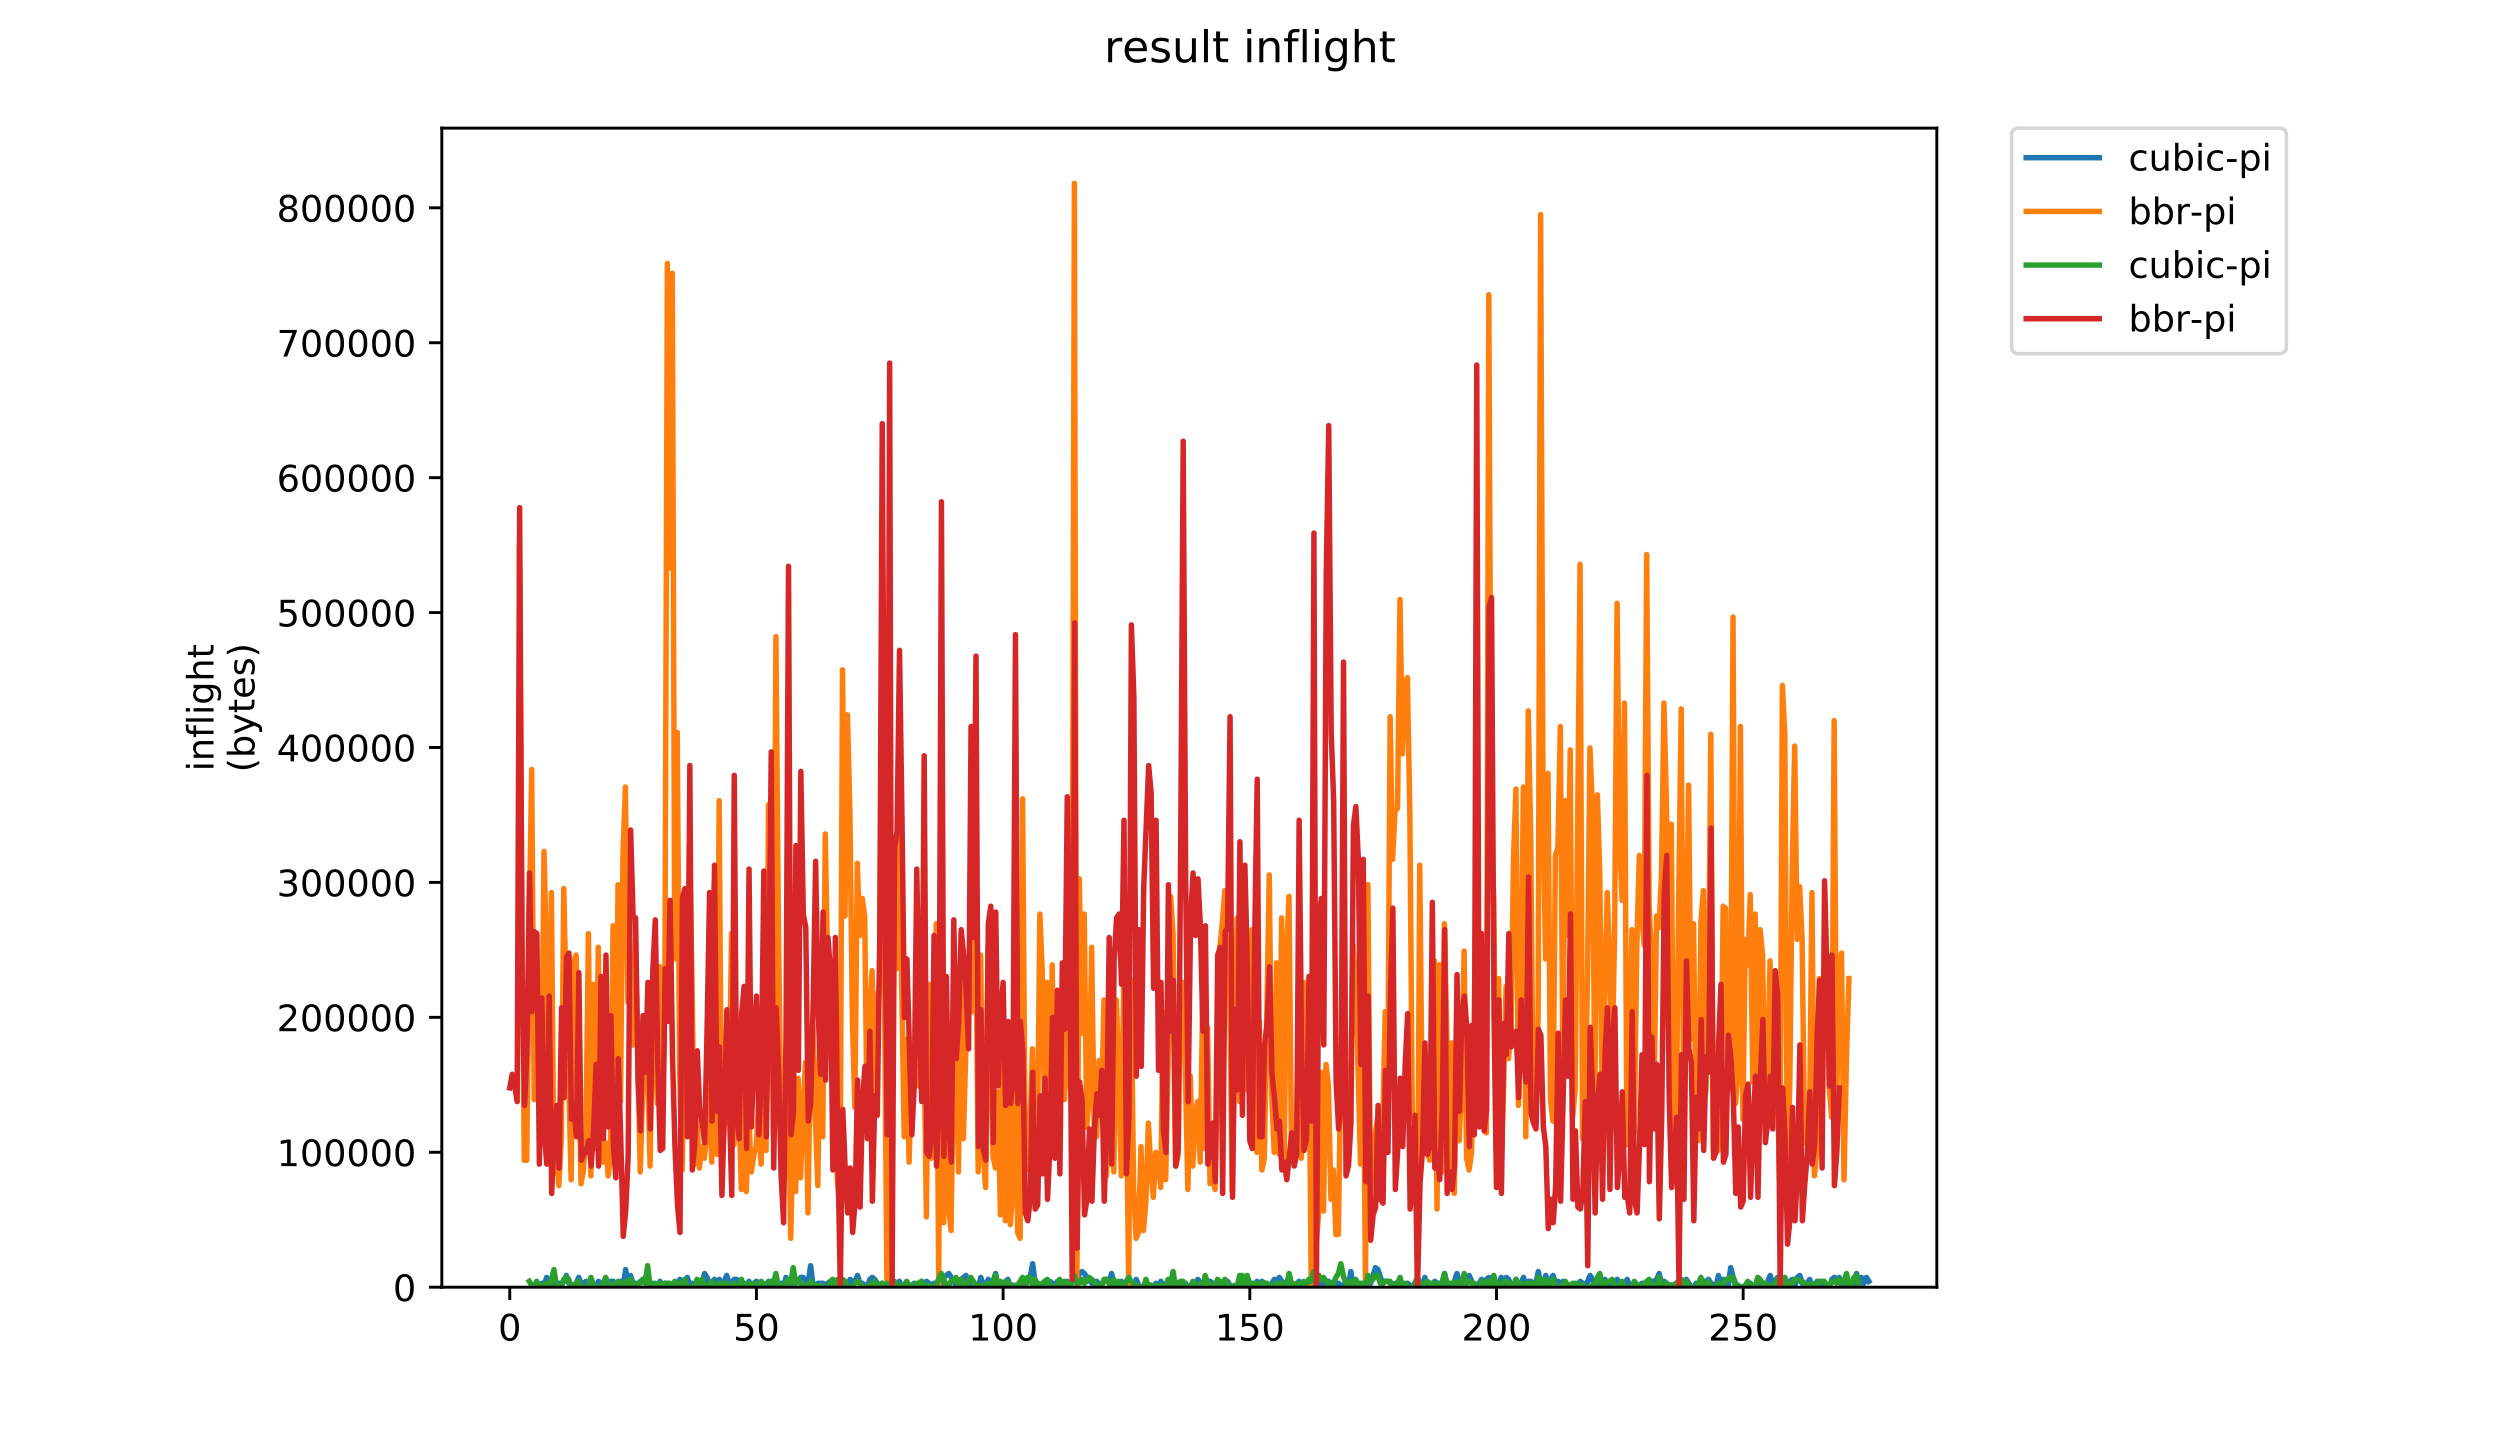 <?xml version="1.0" encoding="utf-8" standalone="no"?>
<!DOCTYPE svg PUBLIC "-//W3C//DTD SVG 1.1//EN"
  "http://www.w3.org/Graphics/SVG/1.1/DTD/svg11.dtd">
<!-- Created with matplotlib (https://matplotlib.org/) -->
<svg height="396pt" version="1.1" viewBox="0 0 684 396" width="684pt" xmlns="http://www.w3.org/2000/svg" xmlns:xlink="http://www.w3.org/1999/xlink">
 <defs>
  <style type="text/css">
*{stroke-linecap:butt;stroke-linejoin:round;}
  </style>
 </defs>
 <g id="figure_1">
  <g id="patch_1">
   <path d="M 0 396 
L 684 396 
L 684 0 
L 0 0 
z
" style="fill:#ffffff;"/>
  </g>
  <g id="axes_1">
   <g id="patch_2">
    <path d="M 120.879 352.174 
L 529.913 352.174 
L 529.913 35.062 
L 120.879 35.062 
z
" style="fill:#ffffff;"/>
   </g>
   <g id="matplotlib.axis_1">
    <g id="xtick_1">
     <g id="line2d_1">
      <defs>
       <path d="M 0 0 
L 0 3.5 
" id="mf481f4fd4c" style="stroke:#000000;stroke-width:0.8;"/>
      </defs>
      <g>
       <use style="stroke:#000000;stroke-width:0.8;" x="139.471" xlink:href="#mf481f4fd4c" y="352.174"/>
      </g>
     </g>
     <g id="text_1">
      <!-- 0 -->
      <defs>
       <path d="M 31.781 66.406 
Q 24.172 66.406 20.328 58.906 
Q 16.5 51.422 16.5 36.375 
Q 16.5 21.391 20.328 13.891 
Q 24.172 6.391 31.781 6.391 
Q 39.453 6.391 43.281 13.891 
Q 47.125 21.391 47.125 36.375 
Q 47.125 51.422 43.281 58.906 
Q 39.453 66.406 31.781 66.406 
z
M 31.781 74.219 
Q 44.047 74.219 50.516 64.516 
Q 56.984 54.828 56.984 36.375 
Q 56.984 17.969 50.516 8.266 
Q 44.047 -1.422 31.781 -1.422 
Q 19.531 -1.422 13.062 8.266 
Q 6.594 17.969 6.594 36.375 
Q 6.594 54.828 13.062 64.516 
Q 19.531 74.219 31.781 74.219 
z
" id="DejaVuSans-48"/>
      </defs>
      <g transform="translate(136.29 366.773)scale(0.1 -0.1)">
       <use xlink:href="#DejaVuSans-48"/>
      </g>
     </g>
    </g>
    <g id="xtick_2">
     <g id="line2d_2">
      <g>
       <use style="stroke:#000000;stroke-width:0.8;" x="206.962" xlink:href="#mf481f4fd4c" y="352.174"/>
      </g>
     </g>
     <g id="text_2">
      <!-- 50 -->
      <defs>
       <path d="M 10.797 72.906 
L 49.516 72.906 
L 49.516 64.594 
L 19.828 64.594 
L 19.828 46.734 
Q 21.969 47.469 24.109 47.828 
Q 26.266 48.188 28.422 48.188 
Q 40.625 48.188 47.75 41.5 
Q 54.891 34.812 54.891 23.391 
Q 54.891 11.625 47.562 5.094 
Q 40.234 -1.422 26.906 -1.422 
Q 22.312 -1.422 17.547 -0.641 
Q 12.797 0.141 7.719 1.703 
L 7.719 11.625 
Q 12.109 9.234 16.797 8.062 
Q 21.484 6.891 26.703 6.891 
Q 35.156 6.891 40.078 11.328 
Q 45.016 15.766 45.016 23.391 
Q 45.016 31 40.078 35.438 
Q 35.156 39.891 26.703 39.891 
Q 22.75 39.891 18.812 39.016 
Q 14.891 38.141 10.797 36.281 
z
" id="DejaVuSans-53"/>
      </defs>
      <g transform="translate(200.6 366.773)scale(0.1 -0.1)">
       <use xlink:href="#DejaVuSans-53"/>
       <use x="63.623" xlink:href="#DejaVuSans-48"/>
      </g>
     </g>
    </g>
    <g id="xtick_3">
     <g id="line2d_3">
      <g>
       <use style="stroke:#000000;stroke-width:0.8;" x="274.454" xlink:href="#mf481f4fd4c" y="352.174"/>
      </g>
     </g>
     <g id="text_3">
      <!-- 100 -->
      <defs>
       <path d="M 12.406 8.297 
L 28.516 8.297 
L 28.516 63.922 
L 10.984 60.406 
L 10.984 69.391 
L 28.422 72.906 
L 38.281 72.906 
L 38.281 8.297 
L 54.391 8.297 
L 54.391 0 
L 12.406 0 
z
" id="DejaVuSans-49"/>
      </defs>
      <g transform="translate(264.91 366.773)scale(0.1 -0.1)">
       <use xlink:href="#DejaVuSans-49"/>
       <use x="63.623" xlink:href="#DejaVuSans-48"/>
       <use x="127.246" xlink:href="#DejaVuSans-48"/>
      </g>
     </g>
    </g>
    <g id="xtick_4">
     <g id="line2d_4">
      <g>
       <use style="stroke:#000000;stroke-width:0.8;" x="341.945" xlink:href="#mf481f4fd4c" y="352.174"/>
      </g>
     </g>
     <g id="text_4">
      <!-- 150 -->
      <g transform="translate(332.402 366.773)scale(0.1 -0.1)">
       <use xlink:href="#DejaVuSans-49"/>
       <use x="63.623" xlink:href="#DejaVuSans-53"/>
       <use x="127.246" xlink:href="#DejaVuSans-48"/>
      </g>
     </g>
    </g>
    <g id="xtick_5">
     <g id="line2d_5">
      <g>
       <use style="stroke:#000000;stroke-width:0.8;" x="409.437" xlink:href="#mf481f4fd4c" y="352.174"/>
      </g>
     </g>
     <g id="text_5">
      <!-- 200 -->
      <defs>
       <path d="M 19.188 8.297 
L 53.609 8.297 
L 53.609 0 
L 7.328 0 
L 7.328 8.297 
Q 12.938 14.109 22.625 23.891 
Q 32.328 33.688 34.812 36.531 
Q 39.547 41.844 41.422 45.531 
Q 43.312 49.219 43.312 52.781 
Q 43.312 58.594 39.234 62.25 
Q 35.156 65.922 28.609 65.922 
Q 23.969 65.922 18.812 64.312 
Q 13.672 62.703 7.812 59.422 
L 7.812 69.391 
Q 13.766 71.781 18.938 73 
Q 24.125 74.219 28.422 74.219 
Q 39.75 74.219 46.484 68.547 
Q 53.219 62.891 53.219 53.422 
Q 53.219 48.922 51.531 44.891 
Q 49.859 40.875 45.406 35.406 
Q 44.188 33.984 37.641 27.219 
Q 31.109 20.453 19.188 8.297 
z
" id="DejaVuSans-50"/>
      </defs>
      <g transform="translate(399.893 366.773)scale(0.1 -0.1)">
       <use xlink:href="#DejaVuSans-50"/>
       <use x="63.623" xlink:href="#DejaVuSans-48"/>
       <use x="127.246" xlink:href="#DejaVuSans-48"/>
      </g>
     </g>
    </g>
    <g id="xtick_6">
     <g id="line2d_6">
      <g>
       <use style="stroke:#000000;stroke-width:0.8;" x="476.928" xlink:href="#mf481f4fd4c" y="352.174"/>
      </g>
     </g>
     <g id="text_6">
      <!-- 250 -->
      <g transform="translate(467.384 366.773)scale(0.1 -0.1)">
       <use xlink:href="#DejaVuSans-50"/>
       <use x="63.623" xlink:href="#DejaVuSans-53"/>
       <use x="127.246" xlink:href="#DejaVuSans-48"/>
      </g>
     </g>
    </g>
   </g>
   <g id="matplotlib.axis_2">
    <g id="ytick_1">
     <g id="line2d_7">
      <defs>
       <path d="M 0 0 
L -3.5 0 
" id="m25a9988662" style="stroke:#000000;stroke-width:0.8;"/>
      </defs>
      <g>
       <use style="stroke:#000000;stroke-width:0.8;" x="120.879" xlink:href="#m25a9988662" y="352.174"/>
      </g>
     </g>
     <g id="text_7">
      <!-- 0 -->
      <g transform="translate(107.516 355.973)scale(0.1 -0.1)">
       <use xlink:href="#DejaVuSans-48"/>
      </g>
     </g>
    </g>
    <g id="ytick_2">
     <g id="line2d_8">
      <g>
       <use style="stroke:#000000;stroke-width:0.8;" x="120.879" xlink:href="#m25a9988662" y="315.259"/>
      </g>
     </g>
     <g id="text_8">
      <!-- 100000 -->
      <g transform="translate(75.704 319.058)scale(0.1 -0.1)">
       <use xlink:href="#DejaVuSans-49"/>
       <use x="63.623" xlink:href="#DejaVuSans-48"/>
       <use x="127.246" xlink:href="#DejaVuSans-48"/>
       <use x="190.869" xlink:href="#DejaVuSans-48"/>
       <use x="254.492" xlink:href="#DejaVuSans-48"/>
       <use x="318.115" xlink:href="#DejaVuSans-48"/>
      </g>
     </g>
    </g>
    <g id="ytick_3">
     <g id="line2d_9">
      <g>
       <use style="stroke:#000000;stroke-width:0.8;" x="120.879" xlink:href="#m25a9988662" y="278.344"/>
      </g>
     </g>
     <g id="text_9">
      <!-- 200000 -->
      <g transform="translate(75.704 282.143)scale(0.1 -0.1)">
       <use xlink:href="#DejaVuSans-50"/>
       <use x="63.623" xlink:href="#DejaVuSans-48"/>
       <use x="127.246" xlink:href="#DejaVuSans-48"/>
       <use x="190.869" xlink:href="#DejaVuSans-48"/>
       <use x="254.492" xlink:href="#DejaVuSans-48"/>
       <use x="318.115" xlink:href="#DejaVuSans-48"/>
      </g>
     </g>
    </g>
    <g id="ytick_4">
     <g id="line2d_10">
      <g>
       <use style="stroke:#000000;stroke-width:0.8;" x="120.879" xlink:href="#m25a9988662" y="241.428"/>
      </g>
     </g>
     <g id="text_10">
      <!-- 300000 -->
      <defs>
       <path d="M 40.578 39.312 
Q 47.656 37.797 51.625 33 
Q 55.609 28.219 55.609 21.188 
Q 55.609 10.406 48.188 4.484 
Q 40.766 -1.422 27.094 -1.422 
Q 22.516 -1.422 17.656 -0.516 
Q 12.797 0.391 7.625 2.203 
L 7.625 11.719 
Q 11.719 9.328 16.594 8.109 
Q 21.484 6.891 26.812 6.891 
Q 36.078 6.891 40.938 10.547 
Q 45.797 14.203 45.797 21.188 
Q 45.797 27.641 41.281 31.266 
Q 36.766 34.906 28.719 34.906 
L 20.219 34.906 
L 20.219 43.016 
L 29.109 43.016 
Q 36.375 43.016 40.234 45.922 
Q 44.094 48.828 44.094 54.297 
Q 44.094 59.906 40.109 62.906 
Q 36.141 65.922 28.719 65.922 
Q 24.656 65.922 20.016 65.031 
Q 15.375 64.156 9.812 62.312 
L 9.812 71.094 
Q 15.438 72.656 20.344 73.438 
Q 25.25 74.219 29.594 74.219 
Q 40.828 74.219 47.359 69.109 
Q 53.906 64.016 53.906 55.328 
Q 53.906 49.266 50.438 45.094 
Q 46.969 40.922 40.578 39.312 
z
" id="DejaVuSans-51"/>
      </defs>
      <g transform="translate(75.704 245.228)scale(0.1 -0.1)">
       <use xlink:href="#DejaVuSans-51"/>
       <use x="63.623" xlink:href="#DejaVuSans-48"/>
       <use x="127.246" xlink:href="#DejaVuSans-48"/>
       <use x="190.869" xlink:href="#DejaVuSans-48"/>
       <use x="254.492" xlink:href="#DejaVuSans-48"/>
       <use x="318.115" xlink:href="#DejaVuSans-48"/>
      </g>
     </g>
    </g>
    <g id="ytick_5">
     <g id="line2d_11">
      <g>
       <use style="stroke:#000000;stroke-width:0.8;" x="120.879" xlink:href="#m25a9988662" y="204.513"/>
      </g>
     </g>
     <g id="text_11">
      <!-- 400000 -->
      <defs>
       <path d="M 37.797 64.312 
L 12.891 25.391 
L 37.797 25.391 
z
M 35.203 72.906 
L 47.609 72.906 
L 47.609 25.391 
L 58.016 25.391 
L 58.016 17.188 
L 47.609 17.188 
L 47.609 0 
L 37.797 0 
L 37.797 17.188 
L 4.891 17.188 
L 4.891 26.703 
z
" id="DejaVuSans-52"/>
      </defs>
      <g transform="translate(75.704 208.312)scale(0.1 -0.1)">
       <use xlink:href="#DejaVuSans-52"/>
       <use x="63.623" xlink:href="#DejaVuSans-48"/>
       <use x="127.246" xlink:href="#DejaVuSans-48"/>
       <use x="190.869" xlink:href="#DejaVuSans-48"/>
       <use x="254.492" xlink:href="#DejaVuSans-48"/>
       <use x="318.115" xlink:href="#DejaVuSans-48"/>
      </g>
     </g>
    </g>
    <g id="ytick_6">
     <g id="line2d_12">
      <g>
       <use style="stroke:#000000;stroke-width:0.8;" x="120.879" xlink:href="#m25a9988662" y="167.598"/>
      </g>
     </g>
     <g id="text_12">
      <!-- 500000 -->
      <g transform="translate(75.704 171.397)scale(0.1 -0.1)">
       <use xlink:href="#DejaVuSans-53"/>
       <use x="63.623" xlink:href="#DejaVuSans-48"/>
       <use x="127.246" xlink:href="#DejaVuSans-48"/>
       <use x="190.869" xlink:href="#DejaVuSans-48"/>
       <use x="254.492" xlink:href="#DejaVuSans-48"/>
       <use x="318.115" xlink:href="#DejaVuSans-48"/>
      </g>
     </g>
    </g>
    <g id="ytick_7">
     <g id="line2d_13">
      <g>
       <use style="stroke:#000000;stroke-width:0.8;" x="120.879" xlink:href="#m25a9988662" y="130.683"/>
      </g>
     </g>
     <g id="text_13">
      <!-- 600000 -->
      <defs>
       <path d="M 33.016 40.375 
Q 26.375 40.375 22.484 35.828 
Q 18.609 31.297 18.609 23.391 
Q 18.609 15.531 22.484 10.953 
Q 26.375 6.391 33.016 6.391 
Q 39.656 6.391 43.531 10.953 
Q 47.406 15.531 47.406 23.391 
Q 47.406 31.297 43.531 35.828 
Q 39.656 40.375 33.016 40.375 
z
M 52.594 71.297 
L 52.594 62.312 
Q 48.875 64.062 45.094 64.984 
Q 41.312 65.922 37.594 65.922 
Q 27.828 65.922 22.672 59.328 
Q 17.531 52.734 16.797 39.406 
Q 19.672 43.656 24.016 45.922 
Q 28.375 48.188 33.594 48.188 
Q 44.578 48.188 50.953 41.516 
Q 57.328 34.859 57.328 23.391 
Q 57.328 12.156 50.688 5.359 
Q 44.047 -1.422 33.016 -1.422 
Q 20.359 -1.422 13.672 8.266 
Q 6.984 17.969 6.984 36.375 
Q 6.984 53.656 15.188 63.938 
Q 23.391 74.219 37.203 74.219 
Q 40.922 74.219 44.703 73.484 
Q 48.484 72.75 52.594 71.297 
z
" id="DejaVuSans-54"/>
      </defs>
      <g transform="translate(75.704 134.482)scale(0.1 -0.1)">
       <use xlink:href="#DejaVuSans-54"/>
       <use x="63.623" xlink:href="#DejaVuSans-48"/>
       <use x="127.246" xlink:href="#DejaVuSans-48"/>
       <use x="190.869" xlink:href="#DejaVuSans-48"/>
       <use x="254.492" xlink:href="#DejaVuSans-48"/>
       <use x="318.115" xlink:href="#DejaVuSans-48"/>
      </g>
     </g>
    </g>
    <g id="ytick_8">
     <g id="line2d_14">
      <g>
       <use style="stroke:#000000;stroke-width:0.8;" x="120.879" xlink:href="#m25a9988662" y="93.767"/>
      </g>
     </g>
     <g id="text_14">
      <!-- 700000 -->
      <defs>
       <path d="M 8.203 72.906 
L 55.078 72.906 
L 55.078 68.703 
L 28.609 0 
L 18.312 0 
L 43.219 64.594 
L 8.203 64.594 
z
" id="DejaVuSans-55"/>
      </defs>
      <g transform="translate(75.704 97.567)scale(0.1 -0.1)">
       <use xlink:href="#DejaVuSans-55"/>
       <use x="63.623" xlink:href="#DejaVuSans-48"/>
       <use x="127.246" xlink:href="#DejaVuSans-48"/>
       <use x="190.869" xlink:href="#DejaVuSans-48"/>
       <use x="254.492" xlink:href="#DejaVuSans-48"/>
       <use x="318.115" xlink:href="#DejaVuSans-48"/>
      </g>
     </g>
    </g>
    <g id="ytick_9">
     <g id="line2d_15">
      <g>
       <use style="stroke:#000000;stroke-width:0.8;" x="120.879" xlink:href="#m25a9988662" y="56.852"/>
      </g>
     </g>
     <g id="text_15">
      <!-- 800000 -->
      <defs>
       <path d="M 31.781 34.625 
Q 24.75 34.625 20.719 30.859 
Q 16.703 27.094 16.703 20.516 
Q 16.703 13.922 20.719 10.156 
Q 24.75 6.391 31.781 6.391 
Q 38.812 6.391 42.859 10.172 
Q 46.922 13.969 46.922 20.516 
Q 46.922 27.094 42.891 30.859 
Q 38.875 34.625 31.781 34.625 
z
M 21.922 38.812 
Q 15.578 40.375 12.031 44.719 
Q 8.5 49.078 8.5 55.328 
Q 8.5 64.062 14.719 69.141 
Q 20.953 74.219 31.781 74.219 
Q 42.672 74.219 48.875 69.141 
Q 55.078 64.062 55.078 55.328 
Q 55.078 49.078 51.531 44.719 
Q 48 40.375 41.703 38.812 
Q 48.828 37.156 52.797 32.312 
Q 56.781 27.484 56.781 20.516 
Q 56.781 9.906 50.312 4.234 
Q 43.844 -1.422 31.781 -1.422 
Q 19.734 -1.422 13.25 4.234 
Q 6.781 9.906 6.781 20.516 
Q 6.781 27.484 10.781 32.312 
Q 14.797 37.156 21.922 38.812 
z
M 18.312 54.391 
Q 18.312 48.734 21.844 45.562 
Q 25.391 42.391 31.781 42.391 
Q 38.141 42.391 41.719 45.562 
Q 45.312 48.734 45.312 54.391 
Q 45.312 60.062 41.719 63.234 
Q 38.141 66.406 31.781 66.406 
Q 25.391 66.406 21.844 63.234 
Q 18.312 60.062 18.312 54.391 
z
" id="DejaVuSans-56"/>
      </defs>
      <g transform="translate(75.704 60.651)scale(0.1 -0.1)">
       <use xlink:href="#DejaVuSans-56"/>
       <use x="63.623" xlink:href="#DejaVuSans-48"/>
       <use x="127.246" xlink:href="#DejaVuSans-48"/>
       <use x="190.869" xlink:href="#DejaVuSans-48"/>
       <use x="254.492" xlink:href="#DejaVuSans-48"/>
       <use x="318.115" xlink:href="#DejaVuSans-48"/>
      </g>
     </g>
    </g>
    <g id="text_16">
     <!-- inflight -->
     <defs>
      <path d="M 9.422 54.688 
L 18.406 54.688 
L 18.406 0 
L 9.422 0 
z
M 9.422 75.984 
L 18.406 75.984 
L 18.406 64.594 
L 9.422 64.594 
z
" id="DejaVuSans-105"/>
      <path d="M 54.891 33.016 
L 54.891 0 
L 45.906 0 
L 45.906 32.719 
Q 45.906 40.484 42.875 44.328 
Q 39.844 48.188 33.797 48.188 
Q 26.516 48.188 22.312 43.547 
Q 18.109 38.922 18.109 30.906 
L 18.109 0 
L 9.078 0 
L 9.078 54.688 
L 18.109 54.688 
L 18.109 46.188 
Q 21.344 51.125 25.703 53.562 
Q 30.078 56 35.797 56 
Q 45.219 56 50.047 50.172 
Q 54.891 44.344 54.891 33.016 
z
" id="DejaVuSans-110"/>
      <path d="M 37.109 75.984 
L 37.109 68.5 
L 28.516 68.5 
Q 23.688 68.5 21.797 66.547 
Q 19.922 64.594 19.922 59.516 
L 19.922 54.688 
L 34.719 54.688 
L 34.719 47.703 
L 19.922 47.703 
L 19.922 0 
L 10.891 0 
L 10.891 47.703 
L 2.297 47.703 
L 2.297 54.688 
L 10.891 54.688 
L 10.891 58.5 
Q 10.891 67.625 15.141 71.797 
Q 19.391 75.984 28.609 75.984 
z
" id="DejaVuSans-102"/>
      <path d="M 9.422 75.984 
L 18.406 75.984 
L 18.406 0 
L 9.422 0 
z
" id="DejaVuSans-108"/>
      <path d="M 45.406 27.984 
Q 45.406 37.75 41.375 43.109 
Q 37.359 48.484 30.078 48.484 
Q 22.859 48.484 18.828 43.109 
Q 14.797 37.75 14.797 27.984 
Q 14.797 18.266 18.828 12.891 
Q 22.859 7.516 30.078 7.516 
Q 37.359 7.516 41.375 12.891 
Q 45.406 18.266 45.406 27.984 
z
M 54.391 6.781 
Q 54.391 -7.172 48.188 -13.984 
Q 42 -20.797 29.203 -20.797 
Q 24.469 -20.797 20.266 -20.094 
Q 16.062 -19.391 12.109 -17.922 
L 12.109 -9.188 
Q 16.062 -11.328 19.922 -12.344 
Q 23.781 -13.375 27.781 -13.375 
Q 36.625 -13.375 41.016 -8.766 
Q 45.406 -4.156 45.406 5.172 
L 45.406 9.625 
Q 42.625 4.781 38.281 2.391 
Q 33.938 0 27.875 0 
Q 17.828 0 11.672 7.656 
Q 5.516 15.328 5.516 27.984 
Q 5.516 40.672 11.672 48.328 
Q 17.828 56 27.875 56 
Q 33.938 56 38.281 53.609 
Q 42.625 51.219 45.406 46.391 
L 45.406 54.688 
L 54.391 54.688 
z
" id="DejaVuSans-103"/>
      <path d="M 54.891 33.016 
L 54.891 0 
L 45.906 0 
L 45.906 32.719 
Q 45.906 40.484 42.875 44.328 
Q 39.844 48.188 33.797 48.188 
Q 26.516 48.188 22.312 43.547 
Q 18.109 38.922 18.109 30.906 
L 18.109 0 
L 9.078 0 
L 9.078 75.984 
L 18.109 75.984 
L 18.109 46.188 
Q 21.344 51.125 25.703 53.562 
Q 30.078 56 35.797 56 
Q 45.219 56 50.047 50.172 
Q 54.891 44.344 54.891 33.016 
z
" id="DejaVuSans-104"/>
      <path d="M 18.312 70.219 
L 18.312 54.688 
L 36.812 54.688 
L 36.812 47.703 
L 18.312 47.703 
L 18.312 18.016 
Q 18.312 11.328 20.141 9.422 
Q 21.969 7.516 27.594 7.516 
L 36.812 7.516 
L 36.812 0 
L 27.594 0 
Q 17.188 0 13.234 3.875 
Q 9.281 7.766 9.281 18.016 
L 9.281 47.703 
L 2.688 47.703 
L 2.688 54.688 
L 9.281 54.688 
L 9.281 70.219 
z
" id="DejaVuSans-116"/>
     </defs>
     <g transform="translate(58.426 211.018)rotate(-90)scale(0.1 -0.1)">
      <use xlink:href="#DejaVuSans-105"/>
      <use x="27.783" xlink:href="#DejaVuSans-110"/>
      <use x="91.162" xlink:href="#DejaVuSans-102"/>
      <use x="126.367" xlink:href="#DejaVuSans-108"/>
      <use x="154.15" xlink:href="#DejaVuSans-105"/>
      <use x="181.934" xlink:href="#DejaVuSans-103"/>
      <use x="245.41" xlink:href="#DejaVuSans-104"/>
      <use x="308.789" xlink:href="#DejaVuSans-116"/>
     </g>
     <!-- (bytes) -->
     <defs>
      <path d="M 31 75.875 
Q 24.469 64.656 21.281 53.656 
Q 18.109 42.672 18.109 31.391 
Q 18.109 20.125 21.312 9.062 
Q 24.516 -2 31 -13.188 
L 23.188 -13.188 
Q 15.875 -1.703 12.234 9.375 
Q 8.594 20.453 8.594 31.391 
Q 8.594 42.281 12.203 53.312 
Q 15.828 64.359 23.188 75.875 
z
" id="DejaVuSans-40"/>
      <path d="M 48.688 27.297 
Q 48.688 37.203 44.609 42.844 
Q 40.531 48.484 33.406 48.484 
Q 26.266 48.484 22.188 42.844 
Q 18.109 37.203 18.109 27.297 
Q 18.109 17.391 22.188 11.75 
Q 26.266 6.109 33.406 6.109 
Q 40.531 6.109 44.609 11.75 
Q 48.688 17.391 48.688 27.297 
z
M 18.109 46.391 
Q 20.953 51.266 25.266 53.625 
Q 29.594 56 35.594 56 
Q 45.562 56 51.781 48.094 
Q 58.016 40.188 58.016 27.297 
Q 58.016 14.406 51.781 6.484 
Q 45.562 -1.422 35.594 -1.422 
Q 29.594 -1.422 25.266 0.953 
Q 20.953 3.328 18.109 8.203 
L 18.109 0 
L 9.078 0 
L 9.078 75.984 
L 18.109 75.984 
z
" id="DejaVuSans-98"/>
      <path d="M 32.172 -5.078 
Q 28.375 -14.844 24.75 -17.812 
Q 21.141 -20.797 15.094 -20.797 
L 7.906 -20.797 
L 7.906 -13.281 
L 13.188 -13.281 
Q 16.891 -13.281 18.938 -11.516 
Q 21 -9.766 23.484 -3.219 
L 25.094 0.875 
L 2.984 54.688 
L 12.5 54.688 
L 29.594 11.922 
L 46.688 54.688 
L 56.203 54.688 
z
" id="DejaVuSans-121"/>
      <path d="M 56.203 29.594 
L 56.203 25.203 
L 14.891 25.203 
Q 15.484 15.922 20.484 11.062 
Q 25.484 6.203 34.422 6.203 
Q 39.594 6.203 44.453 7.469 
Q 49.312 8.734 54.109 11.281 
L 54.109 2.781 
Q 49.266 0.734 44.188 -0.344 
Q 39.109 -1.422 33.891 -1.422 
Q 20.797 -1.422 13.156 6.188 
Q 5.516 13.812 5.516 26.812 
Q 5.516 40.234 12.766 48.109 
Q 20.016 56 32.328 56 
Q 43.359 56 49.781 48.891 
Q 56.203 41.797 56.203 29.594 
z
M 47.219 32.234 
Q 47.125 39.594 43.094 43.984 
Q 39.062 48.391 32.422 48.391 
Q 24.906 48.391 20.391 44.141 
Q 15.875 39.891 15.188 32.172 
z
" id="DejaVuSans-101"/>
      <path d="M 44.281 53.078 
L 44.281 44.578 
Q 40.484 46.531 36.375 47.5 
Q 32.281 48.484 27.875 48.484 
Q 21.188 48.484 17.844 46.438 
Q 14.5 44.391 14.5 40.281 
Q 14.5 37.156 16.891 35.375 
Q 19.281 33.594 26.516 31.984 
L 29.594 31.297 
Q 39.156 29.25 43.188 25.516 
Q 47.219 21.781 47.219 15.094 
Q 47.219 7.469 41.188 3.016 
Q 35.156 -1.422 24.609 -1.422 
Q 20.219 -1.422 15.453 -0.562 
Q 10.688 0.297 5.422 2 
L 5.422 11.281 
Q 10.406 8.688 15.234 7.391 
Q 20.062 6.109 24.812 6.109 
Q 31.156 6.109 34.562 8.281 
Q 37.984 10.453 37.984 14.406 
Q 37.984 18.062 35.516 20.016 
Q 33.062 21.969 24.703 23.781 
L 21.578 24.516 
Q 13.234 26.266 9.516 29.906 
Q 5.812 33.547 5.812 39.891 
Q 5.812 47.609 11.281 51.797 
Q 16.75 56 26.812 56 
Q 31.781 56 36.172 55.266 
Q 40.578 54.547 44.281 53.078 
z
" id="DejaVuSans-115"/>
      <path d="M 8.016 75.875 
L 15.828 75.875 
Q 23.141 64.359 26.781 53.312 
Q 30.422 42.281 30.422 31.391 
Q 30.422 20.453 26.781 9.375 
Q 23.141 -1.703 15.828 -13.188 
L 8.016 -13.188 
Q 14.5 -2 17.703 9.062 
Q 20.906 20.125 20.906 31.391 
Q 20.906 42.672 17.703 53.656 
Q 14.5 64.656 8.016 75.875 
z
" id="DejaVuSans-41"/>
     </defs>
     <g transform="translate(69.624 211.295)rotate(-90)scale(0.1 -0.1)">
      <use xlink:href="#DejaVuSans-40"/>
      <use x="39.014" xlink:href="#DejaVuSans-98"/>
      <use x="102.49" xlink:href="#DejaVuSans-121"/>
      <use x="161.67" xlink:href="#DejaVuSans-116"/>
      <use x="200.879" xlink:href="#DejaVuSans-101"/>
      <use x="262.402" xlink:href="#DejaVuSans-115"/>
      <use x="314.502" xlink:href="#DejaVuSans-41"/>
     </g>
    </g>
   </g>
   <g id="line2d_16">
    <path clip-path="url(#p99be9143f3)" d="M 147.542 351.64 
L 148.217 351.105 
L 148.892 351.64 
L 149.566 349.502 
L 150.241 351.105 
L 150.916 350.571 
L 151.591 351.64 
L 152.266 351.64 
L 152.941 351.105 
L 153.616 351.105 
L 154.291 350.571 
L 154.966 348.967 
L 155.641 351.105 
L 156.99 352.174 
L 157.665 351.105 
L 158.34 349.502 
L 159.015 351.105 
L 159.69 351.105 
L 160.365 350.571 
L 161.04 352.174 
L 161.715 352.174 
L 162.39 351.64 
L 163.065 352.174 
L 163.74 350.571 
L 164.415 351.105 
L 165.089 351.105 
L 165.764 350.571 
L 166.439 351.64 
L 167.114 350.571 
L 167.789 350.571 
L 168.464 351.64 
L 169.139 352.174 
L 169.814 350.571 
L 170.489 352.174 
L 171.164 347.363 
L 171.839 351.105 
L 172.514 348.967 
L 173.188 351.105 
L 173.863 351.105 
L 174.538 352.174 
L 175.213 350.571 
L 175.888 350.571 
L 176.563 349.502 
L 177.238 348.967 
L 177.913 351.64 
L 178.588 351.105 
L 179.938 352.174 
L 180.612 350.571 
L 181.287 352.174 
L 181.962 351.105 
L 182.637 351.64 
L 183.312 351.64 
L 183.987 352.174 
L 184.662 351.105 
L 185.337 352.174 
L 186.012 350.036 
L 186.687 351.105 
L 187.362 351.105 
L 188.037 349.502 
L 188.711 351.64 
L 189.386 351.105 
L 190.061 352.174 
L 190.736 350.571 
L 191.411 351.105 
L 192.086 351.105 
L 192.761 348.432 
L 193.436 349.502 
L 194.111 351.64 
L 194.786 352.174 
L 195.461 350.036 
L 196.136 352.174 
L 196.81 350.036 
L 197.485 351.64 
L 198.16 350.571 
L 198.835 348.967 
L 199.51 351.105 
L 200.185 351.105 
L 200.86 350.036 
L 201.535 350.036 
L 202.21 352.174 
L 203.56 351.105 
L 204.234 351.64 
L 204.909 350.571 
L 205.584 351.64 
L 206.934 350.571 
L 207.609 352.174 
L 208.284 351.105 
L 208.959 352.174 
L 209.634 352.174 
L 210.309 350.571 
L 210.984 351.105 
L 211.659 352.174 
L 213.008 352.174 
L 213.683 351.105 
L 214.358 352.174 
L 215.033 349.502 
L 215.708 351.105 
L 216.383 350.036 
L 217.058 351.105 
L 217.733 351.105 
L 218.408 350.571 
L 219.083 349.502 
L 219.758 349.502 
L 220.432 350.571 
L 221.107 351.105 
L 221.782 346.294 
L 222.457 351.64 
L 223.132 352.174 
L 223.807 351.105 
L 225.157 351.105 
L 225.832 351.64 
L 227.182 350.571 
L 227.856 350.571 
L 228.531 351.105 
L 229.206 350.571 
L 229.881 352.174 
L 230.556 351.64 
L 231.231 351.64 
L 231.906 352.174 
L 232.581 350.036 
L 233.256 350.571 
L 233.931 350.571 
L 234.606 348.967 
L 235.281 351.105 
L 235.955 351.105 
L 237.305 352.174 
L 237.98 350.036 
L 238.655 349.502 
L 239.33 350.036 
L 240.68 352.174 
L 241.355 351.105 
L 242.705 352.174 
L 243.38 350.571 
L 244.054 350.571 
L 244.729 351.105 
L 245.404 352.174 
L 246.079 350.571 
L 246.754 352.174 
L 247.429 351.64 
L 248.104 352.174 
L 249.454 352.174 
L 250.129 351.105 
L 250.804 352.174 
L 251.478 351.64 
L 252.153 350.571 
L 252.828 351.64 
L 253.503 350.571 
L 254.853 351.64 
L 255.528 351.105 
L 256.203 351.105 
L 256.878 350.036 
L 257.553 351.64 
L 258.228 349.502 
L 259.577 348.432 
L 260.252 349.502 
L 260.927 350.036 
L 261.602 352.174 
L 262.277 350.571 
L 264.302 348.967 
L 264.977 351.64 
L 265.652 351.64 
L 266.327 351.105 
L 267.002 352.174 
L 267.676 352.174 
L 268.351 349.502 
L 269.026 351.64 
L 269.701 351.64 
L 270.376 350.036 
L 271.051 351.64 
L 271.726 350.571 
L 272.401 348.432 
L 273.076 352.174 
L 274.426 352.174 
L 275.1 350.571 
L 275.775 350.036 
L 276.45 352.174 
L 277.125 351.64 
L 277.8 352.174 
L 278.475 351.64 
L 279.15 351.64 
L 279.825 350.571 
L 280.5 351.64 
L 281.85 349.502 
L 282.525 345.76 
L 283.199 351.105 
L 283.874 351.105 
L 284.549 351.64 
L 285.224 351.64 
L 285.899 350.571 
L 286.574 351.105 
L 287.249 350.571 
L 287.924 351.105 
L 288.599 352.174 
L 289.274 350.571 
L 289.949 352.174 
L 291.298 352.174 
L 291.973 350.571 
L 292.648 352.174 
L 293.998 348.967 
L 294.673 350.036 
L 295.348 348.432 
L 296.023 347.898 
L 296.698 348.432 
L 297.373 349.502 
L 298.048 350.036 
L 298.722 351.105 
L 299.397 351.64 
L 300.072 350.571 
L 300.747 351.64 
L 302.772 350.036 
L 303.447 351.105 
L 304.122 348.432 
L 304.797 351.105 
L 305.472 352.174 
L 306.147 352.174 
L 306.821 350.571 
L 307.496 352.174 
L 308.171 352.174 
L 308.846 350.571 
L 309.521 351.105 
L 310.196 352.174 
L 310.871 350.036 
L 311.546 351.64 
L 312.221 352.174 
L 312.896 352.174 
L 313.571 350.571 
L 314.246 352.174 
L 314.92 351.64 
L 315.595 352.174 
L 316.27 351.105 
L 316.945 352.174 
L 317.62 350.571 
L 318.295 352.174 
L 318.97 351.105 
L 319.645 351.64 
L 320.32 350.571 
L 320.995 352.174 
L 321.67 352.174 
L 322.344 351.105 
L 323.019 351.105 
L 323.694 352.174 
L 324.369 351.105 
L 325.044 352.174 
L 325.719 352.174 
L 326.394 351.105 
L 327.069 351.105 
L 327.744 350.036 
L 328.419 351.105 
L 329.094 351.64 
L 329.769 350.036 
L 330.443 350.571 
L 331.118 350.571 
L 331.793 351.105 
L 333.818 351.105 
L 334.493 352.174 
L 335.168 351.105 
L 335.843 350.571 
L 336.518 351.64 
L 337.193 352.174 
L 338.542 352.174 
L 339.217 349.502 
L 339.892 352.174 
L 340.567 351.64 
L 341.242 351.64 
L 341.917 351.105 
L 342.592 351.105 
L 343.267 352.174 
L 343.942 350.571 
L 344.617 352.174 
L 345.292 350.571 
L 345.966 351.105 
L 346.641 352.174 
L 347.316 352.174 
L 348.666 350.036 
L 349.341 350.571 
L 350.016 349.502 
L 351.366 351.64 
L 352.041 350.571 
L 352.716 350.036 
L 353.391 351.105 
L 354.74 352.174 
L 355.415 350.571 
L 356.09 352.174 
L 357.44 351.105 
L 358.115 352.174 
L 358.79 351.105 
L 359.465 350.571 
L 360.14 352.174 
L 360.815 348.967 
L 361.49 351.64 
L 362.164 352.174 
L 362.839 350.571 
L 363.514 350.571 
L 364.189 351.105 
L 364.864 352.174 
L 365.539 351.105 
L 366.214 351.105 
L 366.889 351.64 
L 367.564 351.64 
L 368.239 352.174 
L 368.914 352.174 
L 369.588 347.898 
L 370.263 352.174 
L 371.613 352.174 
L 372.288 351.105 
L 373.638 352.174 
L 374.313 350.571 
L 374.988 351.105 
L 376.338 346.829 
L 377.013 347.363 
L 377.687 349.502 
L 378.362 351.105 
L 379.037 350.571 
L 379.712 350.571 
L 381.062 351.64 
L 381.737 351.105 
L 382.412 352.174 
L 383.087 351.105 
L 383.762 351.64 
L 384.437 351.64 
L 385.112 351.105 
L 386.461 352.174 
L 387.136 351.105 
L 387.811 350.571 
L 388.486 351.64 
L 389.161 351.64 
L 389.836 349.502 
L 390.511 352.174 
L 391.186 351.64 
L 391.861 352.174 
L 392.536 350.571 
L 393.21 351.105 
L 393.885 351.105 
L 394.56 351.64 
L 395.235 348.432 
L 395.91 351.64 
L 396.585 351.64 
L 397.26 352.174 
L 397.935 350.571 
L 398.61 348.432 
L 399.285 350.571 
L 399.96 351.105 
L 400.635 352.174 
L 401.309 351.105 
L 401.984 348.967 
L 402.659 350.571 
L 403.334 351.64 
L 404.009 351.64 
L 404.684 351.105 
L 405.359 350.036 
L 406.034 352.174 
L 406.709 350.036 
L 407.384 349.502 
L 408.059 350.571 
L 408.734 352.174 
L 409.408 351.105 
L 410.083 351.105 
L 410.758 349.502 
L 411.433 352.174 
L 412.108 349.502 
L 412.783 350.036 
L 413.458 352.174 
L 414.133 352.174 
L 414.808 350.036 
L 415.483 351.64 
L 416.158 351.105 
L 416.832 349.502 
L 417.507 352.174 
L 418.182 350.571 
L 418.857 350.571 
L 419.532 351.105 
L 420.207 351.105 
L 420.882 347.898 
L 421.557 351.64 
L 422.232 351.64 
L 422.907 348.967 
L 423.582 351.105 
L 424.931 348.967 
L 425.606 351.105 
L 426.281 350.571 
L 426.956 351.64 
L 427.631 350.571 
L 428.306 352.174 
L 430.331 352.174 
L 431.006 351.105 
L 431.681 352.174 
L 432.356 350.571 
L 433.03 351.105 
L 433.705 352.174 
L 435.055 348.967 
L 435.73 350.036 
L 436.405 352.174 
L 437.08 351.105 
L 437.755 352.174 
L 438.43 351.64 
L 439.105 350.036 
L 439.78 351.64 
L 440.454 351.105 
L 441.129 351.64 
L 441.804 351.105 
L 442.479 350.036 
L 443.154 352.174 
L 443.829 351.105 
L 444.504 351.64 
L 445.179 350.036 
L 445.854 351.64 
L 446.529 351.64 
L 447.204 351.105 
L 447.879 351.64 
L 448.553 351.64 
L 449.228 351.105 
L 449.903 351.105 
L 450.578 352.174 
L 451.253 350.571 
L 452.603 350.571 
L 453.278 350.036 
L 453.953 348.432 
L 454.628 351.64 
L 455.303 350.571 
L 456.652 351.64 
L 458.002 351.64 
L 458.677 351.105 
L 459.352 351.105 
L 460.027 352.174 
L 460.702 350.571 
L 461.377 350.036 
L 462.727 352.174 
L 463.402 352.174 
L 464.076 351.105 
L 464.751 351.64 
L 465.426 351.64 
L 466.101 350.571 
L 466.776 350.571 
L 467.451 350.036 
L 468.126 351.105 
L 469.476 352.174 
L 470.151 348.967 
L 470.826 351.105 
L 471.501 350.036 
L 472.175 351.105 
L 472.85 351.64 
L 473.525 346.829 
L 474.2 349.502 
L 474.875 351.105 
L 475.55 352.174 
L 477.575 352.174 
L 478.25 351.105 
L 478.925 351.105 
L 479.6 352.174 
L 480.274 352.174 
L 480.949 351.105 
L 481.624 351.105 
L 482.974 352.174 
L 484.324 348.967 
L 484.999 351.105 
L 485.674 350.571 
L 486.349 349.502 
L 487.024 352.174 
L 487.698 351.105 
L 488.373 350.571 
L 489.048 351.64 
L 489.723 350.571 
L 490.398 350.036 
L 491.073 351.64 
L 491.748 349.502 
L 492.423 348.967 
L 493.098 351.105 
L 493.773 351.64 
L 494.448 351.105 
L 495.123 350.036 
L 495.797 352.174 
L 496.472 352.174 
L 497.147 350.571 
L 497.822 351.105 
L 498.497 351.105 
L 499.172 352.174 
L 499.847 351.64 
L 500.522 352.174 
L 501.197 350.036 
L 501.872 349.502 
L 502.547 350.036 
L 503.222 349.502 
L 503.896 351.64 
L 504.571 350.571 
L 505.246 351.64 
L 506.596 351.64 
L 507.271 352.174 
L 507.946 348.432 
L 508.621 352.174 
L 509.296 349.502 
L 509.971 351.105 
L 510.646 349.502 
L 511.32 350.571 
L 511.32 350.571 
" style="fill:none;stroke:#1f77b4;stroke-linecap:square;stroke-width:1.5;"/>
   </g>
   <g id="line2d_17">
    <path clip-path="url(#p99be9143f3)" d="M 142.095 150.121 
L 142.77 246.871 
L 143.445 317.43 
L 144.12 317.43 
L 144.795 253.286 
L 145.47 210.523 
L 146.145 300.859 
L 146.82 296.048 
L 147.494 271.994 
L 148.169 299.79 
L 148.844 232.973 
L 149.519 260.769 
L 150.194 309.946 
L 150.869 244.199 
L 151.544 321.171 
L 152.219 309.412 
L 152.894 324.378 
L 153.569 312.084 
L 154.244 243.129 
L 154.919 274.132 
L 155.593 295.514 
L 156.268 322.775 
L 156.943 262.907 
L 157.618 261.304 
L 158.293 289.634 
L 158.968 323.844 
L 159.643 320.102 
L 160.318 309.412 
L 160.993 255.424 
L 161.668 321.706 
L 162.343 269.322 
L 163.017 314.222 
L 163.692 259.165 
L 164.367 316.895 
L 165.042 317.964 
L 165.717 312.619 
L 166.392 321.706 
L 167.067 316.36 
L 167.742 253.286 
L 168.417 314.222 
L 169.092 242.06 
L 169.767 301.394 
L 170.442 233.508 
L 171.116 215.334 
L 171.791 274.132 
L 172.466 260.769 
L 173.141 285.892 
L 173.816 257.027 
L 175.166 320.637 
L 175.841 298.186 
L 176.516 286.961 
L 177.191 293.376 
L 177.866 319.033 
L 178.541 273.063 
L 179.215 289.099 
L 179.89 301.928 
L 180.565 264.511 
L 181.24 304.066 
L 181.915 269.856 
L 182.59 72.079 
L 183.265 155.466 
L 183.94 74.752 
L 184.615 262.373 
L 185.29 200.367 
L 185.965 293.91 
L 186.639 320.102 
L 187.314 281.081 
L 187.989 275.736 
L 188.664 230.835 
L 189.339 268.252 
L 190.014 318.499 
L 190.689 306.739 
L 191.364 319.568 
L 192.039 313.688 
L 192.714 316.895 
L 193.389 310.481 
L 194.064 287.496 
L 194.738 317.964 
L 195.413 241.526 
L 196.088 315.826 
L 196.763 219.075 
L 197.438 320.102 
L 198.113 307.808 
L 198.788 281.081 
L 199.463 307.273 
L 200.138 255.424 
L 200.813 313.153 
L 201.488 289.099 
L 202.163 303.532 
L 202.837 325.448 
L 203.512 271.46 
L 204.187 325.982 
L 204.862 305.135 
L 205.537 320.637 
L 206.212 316.36 
L 206.887 313.688 
L 207.562 302.463 
L 208.237 318.499 
L 208.912 301.928 
L 209.587 314.757 
L 210.261 220.145 
L 210.936 243.129 
L 211.611 310.481 
L 212.286 174.175 
L 212.961 251.682 
L 213.636 305.135 
L 214.311 327.051 
L 214.986 294.445 
L 215.661 293.376 
L 216.336 338.811 
L 217.011 309.412 
L 217.686 325.982 
L 218.36 294.979 
L 219.035 322.24 
L 219.71 302.997 
L 220.385 290.703 
L 221.06 331.862 
L 221.735 287.496 
L 222.41 280.547 
L 223.085 306.739 
L 223.76 324.378 
L 224.435 272.529 
L 225.11 311.015 
L 225.785 228.163 
L 226.459 265.58 
L 227.809 278.943 
L 228.484 311.55 
L 229.159 323.309 
L 229.834 330.793 
L 230.509 183.262 
L 231.184 250.613 
L 231.859 195.556 
L 232.534 222.283 
L 233.209 278.943 
L 233.883 302.997 
L 234.558 236.181 
L 235.233 255.958 
L 235.908 245.802 
L 236.583 250.613 
L 237.258 308.877 
L 237.933 277.34 
L 238.608 265.58 
L 239.283 301.928 
L 239.958 273.598 
L 240.633 269.322 
L 241.308 187.003 
L 242.657 351.64 
L 243.332 289.099 
L 244.007 308.877 
L 244.682 245.802 
L 245.357 265.045 
L 246.032 228.697 
L 247.382 311.015 
L 248.057 284.288 
L 248.732 317.964 
L 249.407 291.237 
L 250.081 290.703 
L 250.756 283.219 
L 251.431 297.117 
L 252.106 280.547 
L 252.781 282.15 
L 253.456 332.931 
L 254.131 269.322 
L 254.806 316.895 
L 255.481 301.928 
L 256.156 252.751 
L 256.831 351.64 
L 257.505 214.799 
L 258.18 334.535 
L 258.855 293.91 
L 259.53 330.258 
L 260.205 336.673 
L 260.88 291.772 
L 261.555 270.925 
L 262.23 320.637 
L 262.905 263.442 
L 263.58 311.55 
L 264.255 287.496 
L 265.604 251.682 
L 266.279 276.805 
L 266.954 246.871 
L 267.629 320.637 
L 268.304 261.304 
L 268.979 315.291 
L 269.654 324.913 
L 270.329 259.165 
L 271.679 316.36 
L 272.354 319.568 
L 273.029 298.721 
L 273.703 332.396 
L 274.378 289.099 
L 275.053 334 
L 275.728 285.358 
L 276.403 335.069 
L 277.078 327.586 
L 277.753 212.661 
L 278.428 337.207 
L 279.103 338.811 
L 279.778 218.541 
L 280.453 309.412 
L 281.127 320.102 
L 281.802 307.808 
L 282.477 286.961 
L 283.152 317.964 
L 283.827 314.757 
L 284.502 250.078 
L 285.177 266.114 
L 285.852 310.481 
L 286.527 268.787 
L 287.202 311.015 
L 287.877 263.976 
L 288.552 316.36 
L 289.226 286.961 
L 289.901 283.754 
L 290.576 271.46 
L 291.251 300.859 
L 291.926 242.06 
L 292.601 296.048 
L 293.276 300.859 
L 293.951 50.163 
L 294.626 351.64 
L 295.301 240.457 
L 295.976 282.685 
L 296.651 250.078 
L 297.325 308.342 
L 298 300.324 
L 298.675 259.165 
L 299.35 307.808 
L 300.025 311.015 
L 300.7 290.168 
L 301.375 303.532 
L 302.05 273.598 
L 302.725 321.706 
L 304.075 280.547 
L 304.749 320.637 
L 305.424 273.598 
L 306.099 292.306 
L 306.774 321.706 
L 307.449 268.787 
L 308.124 293.376 
L 308.799 351.64 
L 309.474 268.252 
L 310.149 324.913 
L 310.824 338.811 
L 311.499 337.207 
L 312.174 313.688 
L 312.848 336.673 
L 313.523 328.655 
L 314.198 307.273 
L 314.873 319.568 
L 315.548 327.586 
L 316.223 315.291 
L 316.898 317.43 
L 317.573 324.913 
L 318.248 276.805 
L 318.923 322.775 
L 319.598 290.703 
L 320.273 245.268 
L 320.947 255.424 
L 321.622 319.033 
L 322.297 316.36 
L 322.972 271.46 
L 323.647 268.787 
L 324.322 293.91 
L 324.997 325.448 
L 325.672 294.445 
L 326.347 319.033 
L 327.022 305.135 
L 327.697 301.394 
L 328.371 317.964 
L 329.046 274.132 
L 329.721 314.222 
L 330.396 281.081 
L 331.071 323.844 
L 331.746 321.171 
L 332.421 325.448 
L 333.096 296.048 
L 333.771 259.165 
L 334.446 252.217 
L 335.121 243.664 
L 335.796 270.925 
L 336.47 273.063 
L 337.145 325.982 
L 337.82 277.34 
L 338.495 251.147 
L 339.17 301.394 
L 339.845 256.493 
L 340.52 260.769 
L 341.195 298.186 
L 341.87 268.787 
L 342.545 254.355 
L 343.22 263.976 
L 343.895 315.291 
L 344.569 279.478 
L 345.244 320.102 
L 345.919 316.895 
L 347.269 239.388 
L 347.944 299.79 
L 348.619 315.291 
L 349.294 263.442 
L 349.969 315.826 
L 350.644 251.147 
L 351.319 320.102 
L 351.993 260.769 
L 352.668 245.268 
L 353.343 314.757 
L 354.018 313.153 
L 354.693 311.015 
L 355.368 277.874 
L 356.043 316.895 
L 356.718 268.787 
L 357.393 311.55 
L 358.068 276.27 
L 358.743 351.105 
L 359.418 291.772 
L 360.092 339.88 
L 360.767 332.396 
L 361.442 293.376 
L 362.117 331.327 
L 362.792 291.237 
L 363.467 297.117 
L 364.142 328.12 
L 364.817 320.102 
L 365.492 337.742 
L 366.167 337.742 
L 366.842 292.841 
L 367.517 306.739 
L 368.191 294.445 
L 368.866 307.808 
L 369.541 295.514 
L 370.216 258.631 
L 370.891 267.718 
L 372.241 318.499 
L 372.916 274.667 
L 373.591 351.64 
L 374.266 242.06 
L 374.941 325.982 
L 375.615 316.36 
L 376.29 309.946 
L 376.965 305.67 
L 377.64 310.481 
L 378.315 308.342 
L 378.99 276.805 
L 379.665 303.532 
L 380.34 196.091 
L 381.015 235.111 
L 381.69 221.748 
L 382.365 221.214 
L 383.04 164.019 
L 383.714 206.247 
L 384.389 187.003 
L 385.064 185.4 
L 385.739 222.817 
L 386.414 306.204 
L 387.089 306.739 
L 387.764 351.64 
L 388.439 236.715 
L 389.114 301.928 
L 389.789 293.376 
L 390.464 314.757 
L 391.139 317.43 
L 392.488 262.907 
L 393.163 330.793 
L 393.838 263.976 
L 394.513 320.637 
L 395.188 252.751 
L 395.863 283.219 
L 396.538 322.24 
L 397.213 285.358 
L 397.888 326.517 
L 398.563 277.34 
L 399.237 312.084 
L 399.912 296.048 
L 400.587 260.235 
L 401.262 316.895 
L 401.937 320.102 
L 402.612 315.291 
L 403.287 283.219 
L 403.962 235.646 
L 404.637 270.391 
L 405.312 276.805 
L 405.987 277.34 
L 406.662 309.946 
L 407.336 80.631 
L 408.011 228.163 
L 408.686 245.802 
L 409.361 314.222 
L 410.036 267.718 
L 410.711 317.964 
L 411.386 297.652 
L 412.061 269.856 
L 412.736 289.634 
L 413.411 280.547 
L 414.086 235.111 
L 414.761 215.868 
L 415.435 302.463 
L 416.11 277.34 
L 416.785 215.334 
L 417.46 311.015 
L 418.135 194.487 
L 418.81 229.232 
L 419.485 304.066 
L 420.16 307.273 
L 420.835 277.874 
L 421.51 58.716 
L 422.185 221.214 
L 422.859 262.373 
L 423.534 211.592 
L 424.209 300.859 
L 424.884 306.739 
L 425.559 234.042 
L 426.234 231.904 
L 426.909 198.763 
L 427.584 290.168 
L 428.259 219.075 
L 428.934 255.958 
L 429.609 205.178 
L 430.284 305.67 
L 430.958 298.186 
L 432.308 154.397 
L 432.983 311.55 
L 433.658 304.601 
L 434.333 268.252 
L 435.008 204.643 
L 435.683 221.214 
L 436.358 302.463 
L 437.033 217.472 
L 437.708 238.853 
L 438.383 304.601 
L 439.732 244.199 
L 440.407 262.373 
L 441.082 288.565 
L 441.757 255.958 
L 442.432 165.088 
L 443.107 229.232 
L 443.782 246.337 
L 444.457 192.349 
L 445.132 313.153 
L 445.807 311.015 
L 446.481 254.355 
L 447.156 309.946 
L 447.831 258.631 
L 448.506 234.042 
L 449.181 250.613 
L 449.856 258.631 
L 450.531 151.724 
L 451.206 247.94 
L 451.881 262.373 
L 452.556 300.324 
L 453.231 250.613 
L 453.906 253.82 
L 454.58 239.388 
L 455.255 192.349 
L 455.93 219.075 
L 456.605 282.685 
L 457.28 225.49 
L 457.955 316.36 
L 458.63 306.204 
L 459.305 244.199 
L 459.98 193.952 
L 460.655 305.67 
L 462.005 214.799 
L 462.679 284.288 
L 463.354 252.751 
L 464.029 307.808 
L 464.704 312.084 
L 465.379 252.217 
L 466.054 243.664 
L 466.729 298.721 
L 467.404 275.736 
L 468.079 200.901 
L 468.754 314.757 
L 469.429 311.55 
L 470.103 314.757 
L 470.778 307.273 
L 471.453 247.94 
L 472.128 248.475 
L 472.803 297.652 
L 473.478 296.583 
L 474.153 168.829 
L 474.828 301.928 
L 475.503 293.91 
L 476.178 198.763 
L 476.853 306.204 
L 477.528 257.027 
L 478.202 263.976 
L 478.877 244.733 
L 479.552 296.048 
L 480.227 250.078 
L 480.902 313.153 
L 481.577 254.355 
L 482.252 261.304 
L 482.927 301.928 
L 483.602 297.652 
L 484.277 262.907 
L 484.952 305.67 
L 485.627 271.994 
L 486.976 325.448 
L 487.651 187.538 
L 488.326 200.901 
L 489.001 317.43 
L 489.676 297.652 
L 490.351 237.25 
L 491.026 204.109 
L 491.701 257.027 
L 492.376 242.595 
L 493.051 256.493 
L 493.725 311.55 
L 494.4 313.153 
L 495.075 309.412 
L 495.75 244.199 
L 496.425 321.706 
L 497.1 314.757 
L 497.775 267.718 
L 498.45 268.787 
L 499.125 283.754 
L 499.8 261.838 
L 500.475 297.652 
L 501.15 305.67 
L 501.824 197.16 
L 502.499 302.463 
L 503.174 266.114 
L 503.849 260.769 
L 504.524 322.775 
L 505.199 289.099 
L 505.874 267.718 
L 505.874 267.718 
" style="fill:none;stroke:#ff7f0e;stroke-linecap:square;stroke-width:1.5;"/>
   </g>
   <g id="line2d_18">
    <path clip-path="url(#p99be9143f3)" d="M 144.804 350.571 
L 145.479 351.64 
L 146.154 352.174 
L 146.829 350.571 
L 147.504 352.174 
L 148.179 351.64 
L 148.854 351.64 
L 149.529 351.105 
L 150.204 351.64 
L 150.878 350.036 
L 151.553 347.363 
L 152.228 351.64 
L 152.903 352.174 
L 153.578 352.174 
L 154.253 350.036 
L 154.928 349.502 
L 155.603 350.036 
L 156.278 352.174 
L 158.303 350.571 
L 158.977 352.174 
L 161.002 352.174 
L 161.677 349.502 
L 162.352 351.64 
L 163.027 352.174 
L 164.377 352.174 
L 165.052 351.105 
L 165.727 349.502 
L 166.401 351.105 
L 167.076 352.174 
L 167.751 352.174 
L 168.426 351.105 
L 169.101 350.571 
L 169.776 351.105 
L 170.451 352.174 
L 171.126 350.571 
L 171.801 352.174 
L 172.476 350.036 
L 173.151 351.64 
L 173.826 351.64 
L 174.5 351.105 
L 175.175 351.105 
L 175.85 350.036 
L 176.525 351.105 
L 177.2 346.294 
L 177.875 352.174 
L 179.225 351.105 
L 179.9 351.64 
L 180.575 351.105 
L 181.25 352.174 
L 181.925 351.105 
L 183.274 351.105 
L 183.949 351.64 
L 184.624 350.571 
L 185.299 352.174 
L 185.974 351.105 
L 186.649 351.64 
L 187.324 350.036 
L 187.999 352.174 
L 190.023 352.174 
L 190.698 350.036 
L 191.373 352.174 
L 192.048 350.036 
L 192.723 351.64 
L 193.398 351.64 
L 194.073 352.174 
L 194.748 350.571 
L 195.423 352.174 
L 196.098 352.174 
L 196.773 351.105 
L 197.448 352.174 
L 198.122 351.105 
L 198.797 351.105 
L 200.147 352.174 
L 200.822 351.105 
L 201.497 352.174 
L 202.172 352.174 
L 202.847 350.036 
L 203.522 352.174 
L 204.872 351.105 
L 205.547 352.174 
L 206.221 351.105 
L 206.896 351.64 
L 207.571 351.64 
L 208.246 350.571 
L 208.921 351.64 
L 209.596 351.105 
L 210.271 351.64 
L 210.946 350.571 
L 211.621 351.105 
L 212.296 348.432 
L 212.971 352.174 
L 213.645 351.64 
L 214.32 352.174 
L 215.67 350.036 
L 216.345 351.105 
L 217.02 346.829 
L 217.695 351.105 
L 218.37 350.036 
L 219.72 352.174 
L 220.395 351.64 
L 221.07 352.174 
L 221.744 350.571 
L 222.419 352.174 
L 223.094 351.64 
L 223.769 352.174 
L 224.444 351.64 
L 225.119 352.174 
L 226.469 352.174 
L 227.819 350.036 
L 228.494 352.174 
L 229.169 350.036 
L 229.843 351.64 
L 230.518 350.036 
L 231.193 350.571 
L 231.868 352.174 
L 233.218 352.174 
L 233.893 351.105 
L 234.568 350.571 
L 235.243 351.105 
L 235.918 352.174 
L 237.267 352.174 
L 239.292 350.571 
L 239.967 352.174 
L 241.317 351.105 
L 241.992 352.174 
L 242.667 351.105 
L 243.342 351.64 
L 244.017 351.64 
L 244.692 350.571 
L 245.366 351.64 
L 246.041 351.64 
L 246.716 352.174 
L 247.391 351.64 
L 248.066 350.571 
L 248.741 351.64 
L 249.416 351.64 
L 250.091 352.174 
L 250.766 351.105 
L 251.441 351.105 
L 252.116 350.571 
L 252.791 352.174 
L 253.465 351.64 
L 254.14 351.64 
L 254.815 352.174 
L 255.49 352.174 
L 256.165 351.64 
L 257.515 348.432 
L 258.865 351.64 
L 259.54 351.64 
L 260.215 350.571 
L 261.564 349.502 
L 262.239 351.64 
L 262.914 350.036 
L 263.589 351.64 
L 264.264 352.174 
L 264.939 350.571 
L 265.614 349.502 
L 266.964 351.64 
L 267.639 351.64 
L 268.314 352.174 
L 268.988 351.64 
L 269.663 352.174 
L 270.338 351.105 
L 271.013 352.174 
L 271.688 351.105 
L 272.363 348.967 
L 273.038 352.174 
L 273.713 350.571 
L 274.388 351.64 
L 275.738 350.571 
L 276.413 352.174 
L 277.087 352.174 
L 277.762 351.64 
L 278.437 351.64 
L 279.787 349.502 
L 280.462 352.174 
L 281.137 349.502 
L 281.812 349.502 
L 282.487 351.64 
L 283.162 350.036 
L 284.511 352.174 
L 285.186 351.105 
L 286.536 350.036 
L 287.211 351.64 
L 287.886 352.174 
L 288.561 352.174 
L 289.236 351.64 
L 289.911 350.036 
L 290.586 351.105 
L 291.261 350.571 
L 291.936 351.105 
L 292.61 352.174 
L 293.96 348.967 
L 294.635 351.105 
L 295.31 351.105 
L 295.985 350.036 
L 296.66 351.105 
L 297.335 350.571 
L 298.01 349.502 
L 299.36 350.571 
L 300.035 352.174 
L 300.709 351.64 
L 301.384 352.174 
L 302.059 350.036 
L 302.734 350.036 
L 303.409 351.105 
L 304.084 351.64 
L 304.759 350.036 
L 305.434 352.174 
L 306.109 350.571 
L 306.784 352.174 
L 307.459 352.174 
L 308.133 350.571 
L 308.808 349.502 
L 309.483 350.571 
L 311.508 352.174 
L 312.858 352.174 
L 313.533 350.036 
L 314.208 352.174 
L 314.883 351.64 
L 315.558 352.174 
L 316.232 351.64 
L 316.907 352.174 
L 317.582 351.64 
L 318.257 352.174 
L 318.932 352.174 
L 319.607 350.036 
L 320.282 351.105 
L 320.957 347.898 
L 321.632 352.174 
L 322.307 351.105 
L 322.982 350.571 
L 323.657 350.571 
L 324.331 352.174 
L 325.681 352.174 
L 326.356 350.571 
L 327.031 351.64 
L 327.706 352.174 
L 328.381 351.105 
L 329.056 352.174 
L 329.731 348.967 
L 330.406 351.105 
L 331.081 351.105 
L 331.755 352.174 
L 332.43 352.174 
L 333.105 350.036 
L 333.78 350.571 
L 334.455 352.174 
L 335.13 350.036 
L 336.48 352.174 
L 337.155 352.174 
L 337.83 351.64 
L 338.505 352.174 
L 339.18 348.967 
L 339.854 348.967 
L 340.529 352.174 
L 341.204 348.967 
L 341.879 351.105 
L 342.554 352.174 
L 343.229 351.105 
L 343.904 352.174 
L 344.579 351.105 
L 346.604 351.105 
L 347.279 352.174 
L 347.953 351.64 
L 348.628 352.174 
L 349.303 351.105 
L 350.653 351.105 
L 351.328 352.174 
L 352.003 352.174 
L 352.678 348.432 
L 353.353 351.105 
L 354.028 351.64 
L 354.703 351.105 
L 355.377 352.174 
L 356.052 351.105 
L 356.727 350.571 
L 357.402 351.64 
L 358.077 350.036 
L 358.752 350.571 
L 359.427 347.898 
L 360.102 351.105 
L 360.777 348.967 
L 361.452 350.036 
L 362.127 349.502 
L 362.802 350.571 
L 364.151 351.64 
L 364.826 351.105 
L 365.501 349.502 
L 366.176 348.432 
L 366.851 345.76 
L 367.526 348.967 
L 368.201 351.105 
L 368.876 352.174 
L 369.551 350.571 
L 370.226 352.174 
L 370.901 350.036 
L 372.25 352.174 
L 372.925 351.105 
L 373.6 352.174 
L 374.275 348.967 
L 374.95 350.571 
L 375.625 350.036 
L 376.3 348.967 
L 376.975 348.967 
L 377.65 351.105 
L 378.325 351.105 
L 379 350.571 
L 380.349 350.571 
L 381.024 352.174 
L 381.699 352.174 
L 382.374 351.105 
L 383.049 349.502 
L 383.724 352.174 
L 384.399 351.105 
L 385.074 352.174 
L 386.424 352.174 
L 387.098 351.105 
L 387.773 349.502 
L 388.448 351.105 
L 389.123 351.64 
L 390.473 350.571 
L 391.148 351.105 
L 391.823 351.105 
L 392.498 352.174 
L 393.173 351.105 
L 393.848 352.174 
L 394.523 351.105 
L 395.197 348.432 
L 395.872 351.105 
L 397.897 351.105 
L 398.572 350.571 
L 399.247 351.64 
L 399.922 351.64 
L 400.597 348.432 
L 401.272 351.105 
L 401.947 350.571 
L 402.622 351.105 
L 403.296 351.105 
L 403.971 352.174 
L 404.646 352.174 
L 405.321 350.571 
L 405.996 352.174 
L 406.671 350.571 
L 407.346 350.571 
L 408.021 352.174 
L 408.696 348.967 
L 409.371 352.174 
L 410.046 351.105 
L 410.72 352.174 
L 411.395 350.571 
L 412.07 350.571 
L 413.42 351.64 
L 414.095 351.64 
L 414.77 350.036 
L 415.445 351.64 
L 416.12 351.105 
L 416.795 352.174 
L 417.47 351.105 
L 418.145 351.105 
L 418.819 351.64 
L 419.494 351.105 
L 420.169 352.174 
L 420.844 349.502 
L 421.519 350.571 
L 422.194 352.174 
L 422.869 350.036 
L 423.544 352.174 
L 424.894 350.036 
L 425.569 351.64 
L 426.243 352.174 
L 426.918 352.174 
L 427.593 351.64 
L 428.268 350.571 
L 428.943 351.64 
L 429.618 351.64 
L 430.293 351.105 
L 430.968 352.174 
L 431.643 351.105 
L 432.318 352.174 
L 432.993 351.64 
L 433.668 352.174 
L 435.017 352.174 
L 435.692 351.64 
L 436.367 351.64 
L 437.042 349.502 
L 437.717 348.432 
L 438.392 351.64 
L 439.067 352.174 
L 439.742 350.571 
L 440.417 350.571 
L 441.092 350.036 
L 441.767 351.64 
L 442.441 352.174 
L 443.116 352.174 
L 443.791 350.571 
L 444.466 352.174 
L 446.491 352.174 
L 447.166 350.571 
L 447.841 351.64 
L 449.191 351.64 
L 449.866 352.174 
L 450.54 350.571 
L 451.215 350.036 
L 451.89 351.64 
L 452.565 352.174 
L 453.24 352.174 
L 453.915 349.502 
L 454.59 351.64 
L 455.265 352.174 
L 455.94 351.105 
L 456.615 351.64 
L 457.964 351.64 
L 459.989 350.036 
L 460.664 351.105 
L 461.339 350.571 
L 462.014 352.174 
L 464.039 352.174 
L 464.714 351.105 
L 465.389 349.502 
L 466.063 352.174 
L 466.738 351.64 
L 467.413 350.571 
L 468.088 352.174 
L 469.438 352.174 
L 470.113 351.105 
L 470.788 352.174 
L 471.463 351.64 
L 472.138 350.036 
L 472.813 350.036 
L 473.488 349.502 
L 474.162 349.502 
L 474.837 352.174 
L 475.512 351.64 
L 476.187 352.174 
L 476.862 352.174 
L 477.537 351.64 
L 478.212 350.571 
L 478.887 352.174 
L 479.562 351.64 
L 480.237 352.174 
L 480.912 349.502 
L 481.586 350.036 
L 482.261 351.105 
L 482.936 351.105 
L 484.286 352.174 
L 485.636 351.105 
L 486.311 350.036 
L 486.986 352.174 
L 487.661 352.174 
L 488.336 349.502 
L 489.011 351.105 
L 489.685 352.174 
L 491.035 350.036 
L 491.71 350.036 
L 492.385 350.571 
L 493.06 350.571 
L 493.735 351.105 
L 494.41 352.174 
L 495.76 351.105 
L 496.435 352.174 
L 497.11 351.64 
L 497.784 350.571 
L 499.134 350.571 
L 499.809 351.64 
L 500.484 352.174 
L 501.159 350.571 
L 501.834 350.571 
L 502.509 351.105 
L 503.184 350.036 
L 503.859 351.105 
L 504.534 350.571 
L 505.208 348.432 
L 505.883 352.174 
L 506.558 351.64 
L 507.233 349.502 
L 507.908 348.967 
L 508.583 351.105 
L 508.583 351.105 
" style="fill:none;stroke:#2ca02c;stroke-linecap:square;stroke-width:1.5;"/>
   </g>
   <g id="line2d_19">
    <path clip-path="url(#p99be9143f3)" d="M 139.471 297.652 
L 140.146 293.91 
L 140.821 297.117 
L 141.496 301.394 
L 142.171 138.896 
L 142.846 266.649 
L 143.521 302.463 
L 144.195 286.961 
L 144.87 238.853 
L 145.545 276.805 
L 146.22 254.889 
L 146.895 255.424 
L 147.57 318.499 
L 148.245 273.063 
L 148.92 309.946 
L 149.595 318.499 
L 150.27 272.529 
L 150.945 326.517 
L 151.62 310.481 
L 152.294 302.463 
L 152.969 319.568 
L 153.644 275.736 
L 154.319 300.324 
L 154.994 261.838 
L 155.669 260.769 
L 156.344 306.204 
L 157.019 302.463 
L 157.694 311.015 
L 158.369 266.114 
L 159.044 317.43 
L 159.718 315.826 
L 160.393 314.757 
L 161.068 312.084 
L 161.743 319.033 
L 162.418 308.877 
L 163.093 291.237 
L 163.768 319.033 
L 164.443 267.183 
L 165.118 311.55 
L 165.793 261.304 
L 166.468 308.342 
L 167.143 277.874 
L 167.817 313.153 
L 168.492 322.24 
L 169.167 289.634 
L 169.842 311.55 
L 170.517 338.276 
L 171.192 331.327 
L 171.867 316.36 
L 172.542 227.093 
L 173.217 250.613 
L 173.892 251.147 
L 174.567 295.514 
L 175.242 309.412 
L 175.916 277.874 
L 176.591 293.376 
L 177.266 268.787 
L 177.941 308.877 
L 178.616 265.58 
L 179.291 251.682 
L 179.966 290.168 
L 180.641 314.757 
L 181.316 314.222 
L 181.991 265.045 
L 182.666 279.478 
L 183.34 246.337 
L 184.015 289.634 
L 184.69 314.222 
L 185.365 329.724 
L 186.04 337.207 
L 186.715 245.802 
L 187.39 243.129 
L 188.065 311.015 
L 188.74 209.454 
L 189.415 320.102 
L 190.09 313.153 
L 190.765 287.496 
L 191.439 303.532 
L 192.114 307.273 
L 192.789 312.619 
L 193.464 281.081 
L 194.139 244.199 
L 194.814 306.739 
L 195.489 236.715 
L 196.164 304.066 
L 196.839 286.427 
L 197.514 327.051 
L 198.189 304.601 
L 198.864 276.27 
L 200.213 327.051 
L 200.888 212.127 
L 201.563 305.67 
L 202.238 311.55 
L 202.913 277.34 
L 203.588 269.856 
L 204.263 314.222 
L 204.938 237.784 
L 205.613 308.342 
L 206.288 286.427 
L 206.962 272.529 
L 207.637 310.481 
L 208.312 293.91 
L 208.987 238.319 
L 209.662 311.015 
L 210.337 271.994 
L 211.012 205.712 
L 211.687 319.568 
L 212.362 275.736 
L 213.037 293.376 
L 213.712 321.706 
L 214.387 334.535 
L 215.061 282.685 
L 215.736 154.932 
L 216.411 310.481 
L 217.086 304.601 
L 217.761 231.37 
L 218.436 292.841 
L 219.111 211.057 
L 219.786 250.078 
L 220.461 253.82 
L 221.136 306.739 
L 221.811 301.928 
L 222.486 274.132 
L 223.16 235.646 
L 223.835 276.27 
L 224.51 293.91 
L 225.185 249.544 
L 225.86 295.514 
L 226.535 256.493 
L 227.21 265.58 
L 227.885 320.102 
L 228.56 256.493 
L 229.235 316.36 
L 229.91 351.64 
L 230.584 303.532 
L 231.259 320.102 
L 231.934 331.862 
L 232.609 319.568 
L 233.284 337.207 
L 233.959 328.655 
L 234.634 295.514 
L 235.309 330.258 
L 235.984 301.394 
L 236.659 291.772 
L 237.334 311.55 
L 238.009 282.15 
L 238.683 328.655 
L 239.358 299.79 
L 240.033 305.135 
L 240.708 255.958 
L 241.383 115.911 
L 242.058 238.319 
L 242.733 310.481 
L 243.408 99.34 
L 244.083 351.64 
L 244.758 231.904 
L 245.433 227.628 
L 246.108 177.916 
L 246.782 223.886 
L 247.457 278.409 
L 248.132 262.373 
L 249.482 310.481 
L 250.157 296.583 
L 250.832 237.784 
L 251.507 279.478 
L 252.182 301.394 
L 252.857 206.781 
L 253.532 315.291 
L 254.206 316.36 
L 254.881 310.481 
L 255.556 255.958 
L 256.231 319.033 
L 256.906 304.066 
L 257.581 137.292 
L 258.256 316.36 
L 258.931 267.183 
L 259.606 307.808 
L 260.281 317.964 
L 260.956 251.682 
L 261.631 289.634 
L 262.305 279.478 
L 262.98 254.355 
L 263.655 261.304 
L 264.33 270.925 
L 265.005 286.961 
L 265.68 198.763 
L 266.355 256.493 
L 267.03 179.52 
L 267.705 313.688 
L 268.38 276.27 
L 269.055 314.757 
L 269.73 317.43 
L 270.404 252.751 
L 271.079 247.94 
L 271.754 312.619 
L 272.429 249.544 
L 273.104 297.117 
L 273.779 277.874 
L 274.454 268.787 
L 275.129 302.463 
L 275.804 279.478 
L 276.479 301.928 
L 277.154 296.583 
L 277.828 173.64 
L 278.503 301.928 
L 279.178 279.478 
L 279.853 288.03 
L 280.528 331.862 
L 281.203 334 
L 281.878 327.586 
L 282.553 293.376 
L 283.228 330.793 
L 283.903 329.724 
L 284.578 299.79 
L 285.253 321.171 
L 285.927 294.979 
L 286.602 328.12 
L 287.277 313.153 
L 287.952 278.409 
L 288.627 316.895 
L 289.302 270.925 
L 289.977 321.171 
L 290.652 263.442 
L 291.327 281.616 
L 292.002 218.006 
L 292.677 256.493 
L 293.352 350.036 
L 294.026 170.433 
L 294.701 341.484 
L 295.376 296.048 
L 296.051 300.859 
L 296.726 332.396 
L 297.401 328.12 
L 298.076 308.877 
L 298.751 328.655 
L 299.426 308.877 
L 300.101 299.255 
L 300.776 305.135 
L 301.45 292.841 
L 302.125 328.655 
L 302.8 307.808 
L 303.475 256.493 
L 304.15 318.499 
L 304.825 262.907 
L 305.5 251.147 
L 306.175 250.078 
L 306.85 269.322 
L 307.525 224.421 
L 308.2 321.171 
L 308.875 305.135 
L 309.549 170.968 
L 310.224 190.745 
L 310.899 294.445 
L 311.574 254.355 
L 312.249 291.772 
L 312.924 242.595 
L 314.274 209.454 
L 314.949 216.937 
L 315.624 270.391 
L 316.299 224.421 
L 316.974 292.841 
L 317.648 268.787 
L 318.323 309.412 
L 318.998 315.291 
L 319.673 242.06 
L 320.348 282.15 
L 321.023 268.252 
L 321.698 319.033 
L 322.373 314.222 
L 323.048 230.301 
L 323.723 120.721 
L 324.398 240.991 
L 325.072 301.394 
L 325.747 251.147 
L 326.422 238.853 
L 327.097 255.958 
L 327.772 240.457 
L 328.447 253.82 
L 329.122 282.15 
L 329.797 253.286 
L 330.472 318.499 
L 331.147 314.222 
L 331.822 307.273 
L 332.497 323.309 
L 333.171 261.304 
L 333.846 259.165 
L 334.521 326.517 
L 335.196 254.889 
L 335.871 253.82 
L 336.546 196.091 
L 337.221 327.586 
L 337.896 276.27 
L 338.571 298.186 
L 339.246 230.301 
L 339.921 305.135 
L 340.596 236.715 
L 341.27 263.976 
L 341.945 312.084 
L 342.62 314.222 
L 343.295 255.424 
L 343.97 213.196 
L 344.645 311.015 
L 345.32 311.015 
L 345.995 285.892 
L 346.67 280.012 
L 347.345 264.511 
L 348.02 293.91 
L 348.694 300.324 
L 349.369 308.877 
L 350.044 306.739 
L 350.719 320.102 
L 351.394 317.964 
L 352.069 322.775 
L 353.419 309.946 
L 354.094 319.033 
L 354.769 315.826 
L 355.444 224.421 
L 356.119 287.496 
L 356.793 314.757 
L 357.468 311.55 
L 358.143 267.183 
L 358.818 306.739 
L 359.493 145.844 
L 360.168 351.64 
L 360.843 251.147 
L 361.518 245.802 
L 362.193 285.892 
L 362.868 156.535 
L 363.543 116.445 
L 364.218 200.367 
L 364.892 219.075 
L 365.567 296.048 
L 366.242 308.877 
L 366.917 302.997 
L 367.592 181.124 
L 368.267 321.706 
L 368.942 319.033 
L 369.617 307.273 
L 370.292 226.024 
L 370.967 220.679 
L 371.642 235.111 
L 372.316 291.237 
L 372.991 235.111 
L 373.666 323.309 
L 374.341 272.529 
L 375.016 339.345 
L 375.691 332.396 
L 376.366 330.258 
L 377.041 302.463 
L 377.716 328.12 
L 378.391 329.189 
L 379.066 292.841 
L 379.741 315.291 
L 380.415 271.994 
L 381.09 248.475 
L 381.765 325.448 
L 382.44 314.222 
L 383.115 294.979 
L 383.79 313.688 
L 384.465 291.237 
L 385.14 277.34 
L 385.815 330.793 
L 386.49 324.913 
L 387.165 305.135 
L 387.84 351.64 
L 388.514 323.844 
L 389.189 314.757 
L 389.864 285.358 
L 390.539 315.826 
L 391.214 313.688 
L 391.889 246.871 
L 392.564 319.568 
L 393.239 315.826 
L 393.914 322.775 
L 394.589 302.997 
L 395.264 254.355 
L 395.938 326.517 
L 396.613 320.637 
L 397.288 325.448 
L 397.963 319.033 
L 398.638 266.649 
L 399.313 304.066 
L 399.988 276.805 
L 400.663 272.529 
L 401.338 281.616 
L 402.013 313.688 
L 402.688 280.547 
L 403.363 310.481 
L 404.037 99.875 
L 404.712 308.342 
L 405.387 255.424 
L 406.062 309.412 
L 406.737 303.532 
L 407.412 166.157 
L 408.087 163.484 
L 408.762 277.34 
L 409.437 324.913 
L 410.112 273.598 
L 410.787 326.517 
L 411.462 280.012 
L 412.136 288.565 
L 412.811 255.424 
L 413.486 286.427 
L 414.161 282.685 
L 414.836 282.15 
L 415.511 300.324 
L 416.186 273.598 
L 416.861 290.703 
L 417.536 296.048 
L 418.211 239.922 
L 418.886 304.601 
L 419.56 307.273 
L 420.235 308.877 
L 420.91 281.616 
L 421.585 283.219 
L 422.26 308.342 
L 422.935 313.688 
L 423.61 336.138 
L 424.285 328.12 
L 424.96 334.535 
L 425.635 324.378 
L 426.31 282.685 
L 426.985 328.655 
L 428.334 273.598 
L 429.009 294.445 
L 429.684 250.078 
L 430.359 328.12 
L 431.034 309.412 
L 431.709 330.258 
L 432.384 330.793 
L 433.059 325.982 
L 433.734 301.394 
L 434.409 346.294 
L 435.084 281.081 
L 435.758 299.79 
L 436.433 331.862 
L 437.108 301.394 
L 437.783 293.91 
L 438.458 328.12 
L 439.133 288.565 
L 439.808 275.736 
L 440.483 325.448 
L 441.158 283.754 
L 441.833 275.736 
L 442.508 324.913 
L 443.182 315.291 
L 443.857 298.721 
L 444.532 327.586 
L 445.207 327.051 
L 445.882 331.862 
L 446.557 276.805 
L 447.232 328.655 
L 447.907 331.862 
L 448.582 313.153 
L 449.257 288.565 
L 449.932 313.153 
L 450.607 212.127 
L 451.281 323.309 
L 451.956 283.754 
L 452.631 308.877 
L 453.306 291.237 
L 453.981 333.466 
L 454.656 305.135 
L 455.331 244.199 
L 456.006 234.042 
L 456.681 300.324 
L 457.356 324.913 
L 458.031 316.895 
L 458.706 305.67 
L 459.38 351.64 
L 460.055 288.565 
L 460.73 328.12 
L 461.405 262.907 
L 462.08 286.961 
L 462.755 290.703 
L 463.43 334 
L 464.105 300.324 
L 464.78 308.877 
L 465.455 278.943 
L 466.13 314.757 
L 466.805 289.099 
L 467.479 293.376 
L 468.154 226.559 
L 468.829 316.895 
L 469.504 315.291 
L 470.179 286.427 
L 470.854 269.322 
L 471.529 317.964 
L 472.204 315.826 
L 472.879 283.219 
L 473.554 289.099 
L 474.229 300.324 
L 474.903 326.517 
L 475.578 308.342 
L 476.253 330.258 
L 476.928 328.655 
L 477.603 299.79 
L 478.278 296.583 
L 478.953 327.586 
L 479.628 307.808 
L 480.303 294.445 
L 480.978 327.586 
L 481.653 294.445 
L 482.328 278.943 
L 483.002 312.619 
L 483.677 306.739 
L 484.352 294.445 
L 485.027 308.877 
L 485.702 265.58 
L 486.377 272.529 
L 487.052 351.64 
L 487.727 297.652 
L 488.402 311.015 
L 489.077 340.414 
L 489.752 333.466 
L 490.426 302.997 
L 491.101 334 
L 491.776 320.637 
L 492.451 285.892 
L 493.126 334 
L 493.801 323.844 
L 494.476 315.826 
L 495.151 298.721 
L 495.826 318.499 
L 496.501 313.153 
L 497.176 283.219 
L 497.851 268.252 
L 498.525 319.568 
L 499.2 240.991 
L 499.875 266.649 
L 500.55 297.117 
L 501.225 261.304 
L 501.9 324.378 
L 502.575 314.757 
L 503.25 297.652 
L 503.25 297.652 
" style="fill:none;stroke:#d62728;stroke-linecap:square;stroke-width:1.5;"/>
   </g>
   <g id="patch_3">
    <path d="M 120.879 352.174 
L 120.879 35.062 
" style="fill:none;stroke:#000000;stroke-linecap:square;stroke-linejoin:miter;stroke-width:0.8;"/>
   </g>
   <g id="patch_4">
    <path d="M 529.913 352.174 
L 529.913 35.062 
" style="fill:none;stroke:#000000;stroke-linecap:square;stroke-linejoin:miter;stroke-width:0.8;"/>
   </g>
   <g id="patch_5">
    <path d="M 120.879 352.174 
L 529.913 352.174 
" style="fill:none;stroke:#000000;stroke-linecap:square;stroke-linejoin:miter;stroke-width:0.8;"/>
   </g>
   <g id="patch_6">
    <path d="M 120.879 35.062 
L 529.913 35.062 
" style="fill:none;stroke:#000000;stroke-linecap:square;stroke-linejoin:miter;stroke-width:0.8;"/>
   </g>
   <g id="legend_1">
    <g id="patch_7">
     <path d="M 552.365 96.775 
L 623.56 96.775 
Q 625.56 96.775 625.56 94.775 
L 625.56 37.062 
Q 625.56 35.062 623.56 35.062 
L 552.365 35.062 
Q 550.365 35.062 550.365 37.062 
L 550.365 94.775 
Q 550.365 96.775 552.365 96.775 
z
" style="fill:#ffffff;opacity:0.8;stroke:#cccccc;stroke-linejoin:miter;"/>
    </g>
    <g id="line2d_20">
     <path d="M 554.365 43.161 
L 574.365 43.161 
" style="fill:none;stroke:#1f77b4;stroke-linecap:square;stroke-width:1.5;"/>
    </g>
    <g id="line2d_21"/>
    <g id="text_17">
     <!-- cubic-pi -->
     <defs>
      <path d="M 48.781 52.594 
L 48.781 44.188 
Q 44.969 46.297 41.141 47.344 
Q 37.312 48.391 33.406 48.391 
Q 24.656 48.391 19.812 42.844 
Q 14.984 37.312 14.984 27.297 
Q 14.984 17.281 19.812 11.734 
Q 24.656 6.203 33.406 6.203 
Q 37.312 6.203 41.141 7.25 
Q 44.969 8.297 48.781 10.406 
L 48.781 2.094 
Q 45.016 0.344 40.984 -0.531 
Q 36.969 -1.422 32.422 -1.422 
Q 20.062 -1.422 12.781 6.344 
Q 5.516 14.109 5.516 27.297 
Q 5.516 40.672 12.859 48.328 
Q 20.219 56 33.016 56 
Q 37.156 56 41.109 55.141 
Q 45.062 54.297 48.781 52.594 
z
" id="DejaVuSans-99"/>
      <path d="M 8.5 21.578 
L 8.5 54.688 
L 17.484 54.688 
L 17.484 21.922 
Q 17.484 14.156 20.5 10.266 
Q 23.531 6.391 29.594 6.391 
Q 36.859 6.391 41.078 11.031 
Q 45.312 15.672 45.312 23.688 
L 45.312 54.688 
L 54.297 54.688 
L 54.297 0 
L 45.312 0 
L 45.312 8.406 
Q 42.047 3.422 37.719 1 
Q 33.406 -1.422 27.688 -1.422 
Q 18.266 -1.422 13.375 4.438 
Q 8.5 10.297 8.5 21.578 
z
M 31.109 56 
z
" id="DejaVuSans-117"/>
      <path d="M 4.891 31.391 
L 31.203 31.391 
L 31.203 23.391 
L 4.891 23.391 
z
" id="DejaVuSans-45"/>
      <path d="M 18.109 8.203 
L 18.109 -20.797 
L 9.078 -20.797 
L 9.078 54.688 
L 18.109 54.688 
L 18.109 46.391 
Q 20.953 51.266 25.266 53.625 
Q 29.594 56 35.594 56 
Q 45.562 56 51.781 48.094 
Q 58.016 40.188 58.016 27.297 
Q 58.016 14.406 51.781 6.484 
Q 45.562 -1.422 35.594 -1.422 
Q 29.594 -1.422 25.266 0.953 
Q 20.953 3.328 18.109 8.203 
z
M 48.688 27.297 
Q 48.688 37.203 44.609 42.844 
Q 40.531 48.484 33.406 48.484 
Q 26.266 48.484 22.188 42.844 
Q 18.109 37.203 18.109 27.297 
Q 18.109 17.391 22.188 11.75 
Q 26.266 6.109 33.406 6.109 
Q 40.531 6.109 44.609 11.75 
Q 48.688 17.391 48.688 27.297 
z
" id="DejaVuSans-112"/>
     </defs>
     <g transform="translate(582.365 46.661)scale(0.1 -0.1)">
      <use xlink:href="#DejaVuSans-99"/>
      <use x="54.98" xlink:href="#DejaVuSans-117"/>
      <use x="118.359" xlink:href="#DejaVuSans-98"/>
      <use x="181.836" xlink:href="#DejaVuSans-105"/>
      <use x="209.619" xlink:href="#DejaVuSans-99"/>
      <use x="264.6" xlink:href="#DejaVuSans-45"/>
      <use x="300.684" xlink:href="#DejaVuSans-112"/>
      <use x="364.16" xlink:href="#DejaVuSans-105"/>
     </g>
    </g>
    <g id="line2d_22">
     <path d="M 554.365 57.839 
L 574.365 57.839 
" style="fill:none;stroke:#ff7f0e;stroke-linecap:square;stroke-width:1.5;"/>
    </g>
    <g id="line2d_23"/>
    <g id="text_18">
     <!-- bbr-pi -->
     <defs>
      <path d="M 41.109 46.297 
Q 39.594 47.172 37.812 47.578 
Q 36.031 48 33.891 48 
Q 26.266 48 22.188 43.047 
Q 18.109 38.094 18.109 28.812 
L 18.109 0 
L 9.078 0 
L 9.078 54.688 
L 18.109 54.688 
L 18.109 46.188 
Q 20.953 51.172 25.484 53.578 
Q 30.031 56 36.531 56 
Q 37.453 56 38.578 55.875 
Q 39.703 55.766 41.062 55.516 
z
" id="DejaVuSans-114"/>
     </defs>
     <g transform="translate(582.365 61.339)scale(0.1 -0.1)">
      <use xlink:href="#DejaVuSans-98"/>
      <use x="63.477" xlink:href="#DejaVuSans-98"/>
      <use x="126.953" xlink:href="#DejaVuSans-114"/>
      <use x="167.973" xlink:href="#DejaVuSans-45"/>
      <use x="204.057" xlink:href="#DejaVuSans-112"/>
      <use x="267.533" xlink:href="#DejaVuSans-105"/>
     </g>
    </g>
    <g id="line2d_24">
     <path d="M 554.365 72.517 
L 574.365 72.517 
" style="fill:none;stroke:#2ca02c;stroke-linecap:square;stroke-width:1.5;"/>
    </g>
    <g id="line2d_25"/>
    <g id="text_19">
     <!-- cubic-pi -->
     <g transform="translate(582.365 76.017)scale(0.1 -0.1)">
      <use xlink:href="#DejaVuSans-99"/>
      <use x="54.98" xlink:href="#DejaVuSans-117"/>
      <use x="118.359" xlink:href="#DejaVuSans-98"/>
      <use x="181.836" xlink:href="#DejaVuSans-105"/>
      <use x="209.619" xlink:href="#DejaVuSans-99"/>
      <use x="264.6" xlink:href="#DejaVuSans-45"/>
      <use x="300.684" xlink:href="#DejaVuSans-112"/>
      <use x="364.16" xlink:href="#DejaVuSans-105"/>
     </g>
    </g>
    <g id="line2d_26">
     <path d="M 554.365 87.195 
L 574.365 87.195 
" style="fill:none;stroke:#d62728;stroke-linecap:square;stroke-width:1.5;"/>
    </g>
    <g id="line2d_27"/>
    <g id="text_20">
     <!-- bbr-pi -->
     <g transform="translate(582.365 90.695)scale(0.1 -0.1)">
      <use xlink:href="#DejaVuSans-98"/>
      <use x="63.477" xlink:href="#DejaVuSans-98"/>
      <use x="126.953" xlink:href="#DejaVuSans-114"/>
      <use x="167.973" xlink:href="#DejaVuSans-45"/>
      <use x="204.057" xlink:href="#DejaVuSans-112"/>
      <use x="267.533" xlink:href="#DejaVuSans-105"/>
     </g>
    </g>
   </g>
  </g>
  <g id="text_21">
   <!-- result inflight -->
   <defs>
    <path id="DejaVuSans-32"/>
   </defs>
   <g transform="translate(302.11 17.038)scale(0.12 -0.12)">
    <use xlink:href="#DejaVuSans-114"/>
    <use x="41.082" xlink:href="#DejaVuSans-101"/>
    <use x="102.605" xlink:href="#DejaVuSans-115"/>
    <use x="154.705" xlink:href="#DejaVuSans-117"/>
    <use x="218.084" xlink:href="#DejaVuSans-108"/>
    <use x="245.867" xlink:href="#DejaVuSans-116"/>
    <use x="285.076" xlink:href="#DejaVuSans-32"/>
    <use x="316.863" xlink:href="#DejaVuSans-105"/>
    <use x="344.646" xlink:href="#DejaVuSans-110"/>
    <use x="408.025" xlink:href="#DejaVuSans-102"/>
    <use x="443.23" xlink:href="#DejaVuSans-108"/>
    <use x="471.014" xlink:href="#DejaVuSans-105"/>
    <use x="498.797" xlink:href="#DejaVuSans-103"/>
    <use x="562.273" xlink:href="#DejaVuSans-104"/>
    <use x="625.652" xlink:href="#DejaVuSans-116"/>
   </g>
  </g>
 </g>
 <defs>
  <clipPath id="p99be9143f3">
   <rect height="317.112" width="409.034" x="120.879" y="35.062"/>
  </clipPath>
 </defs>
</svg>

